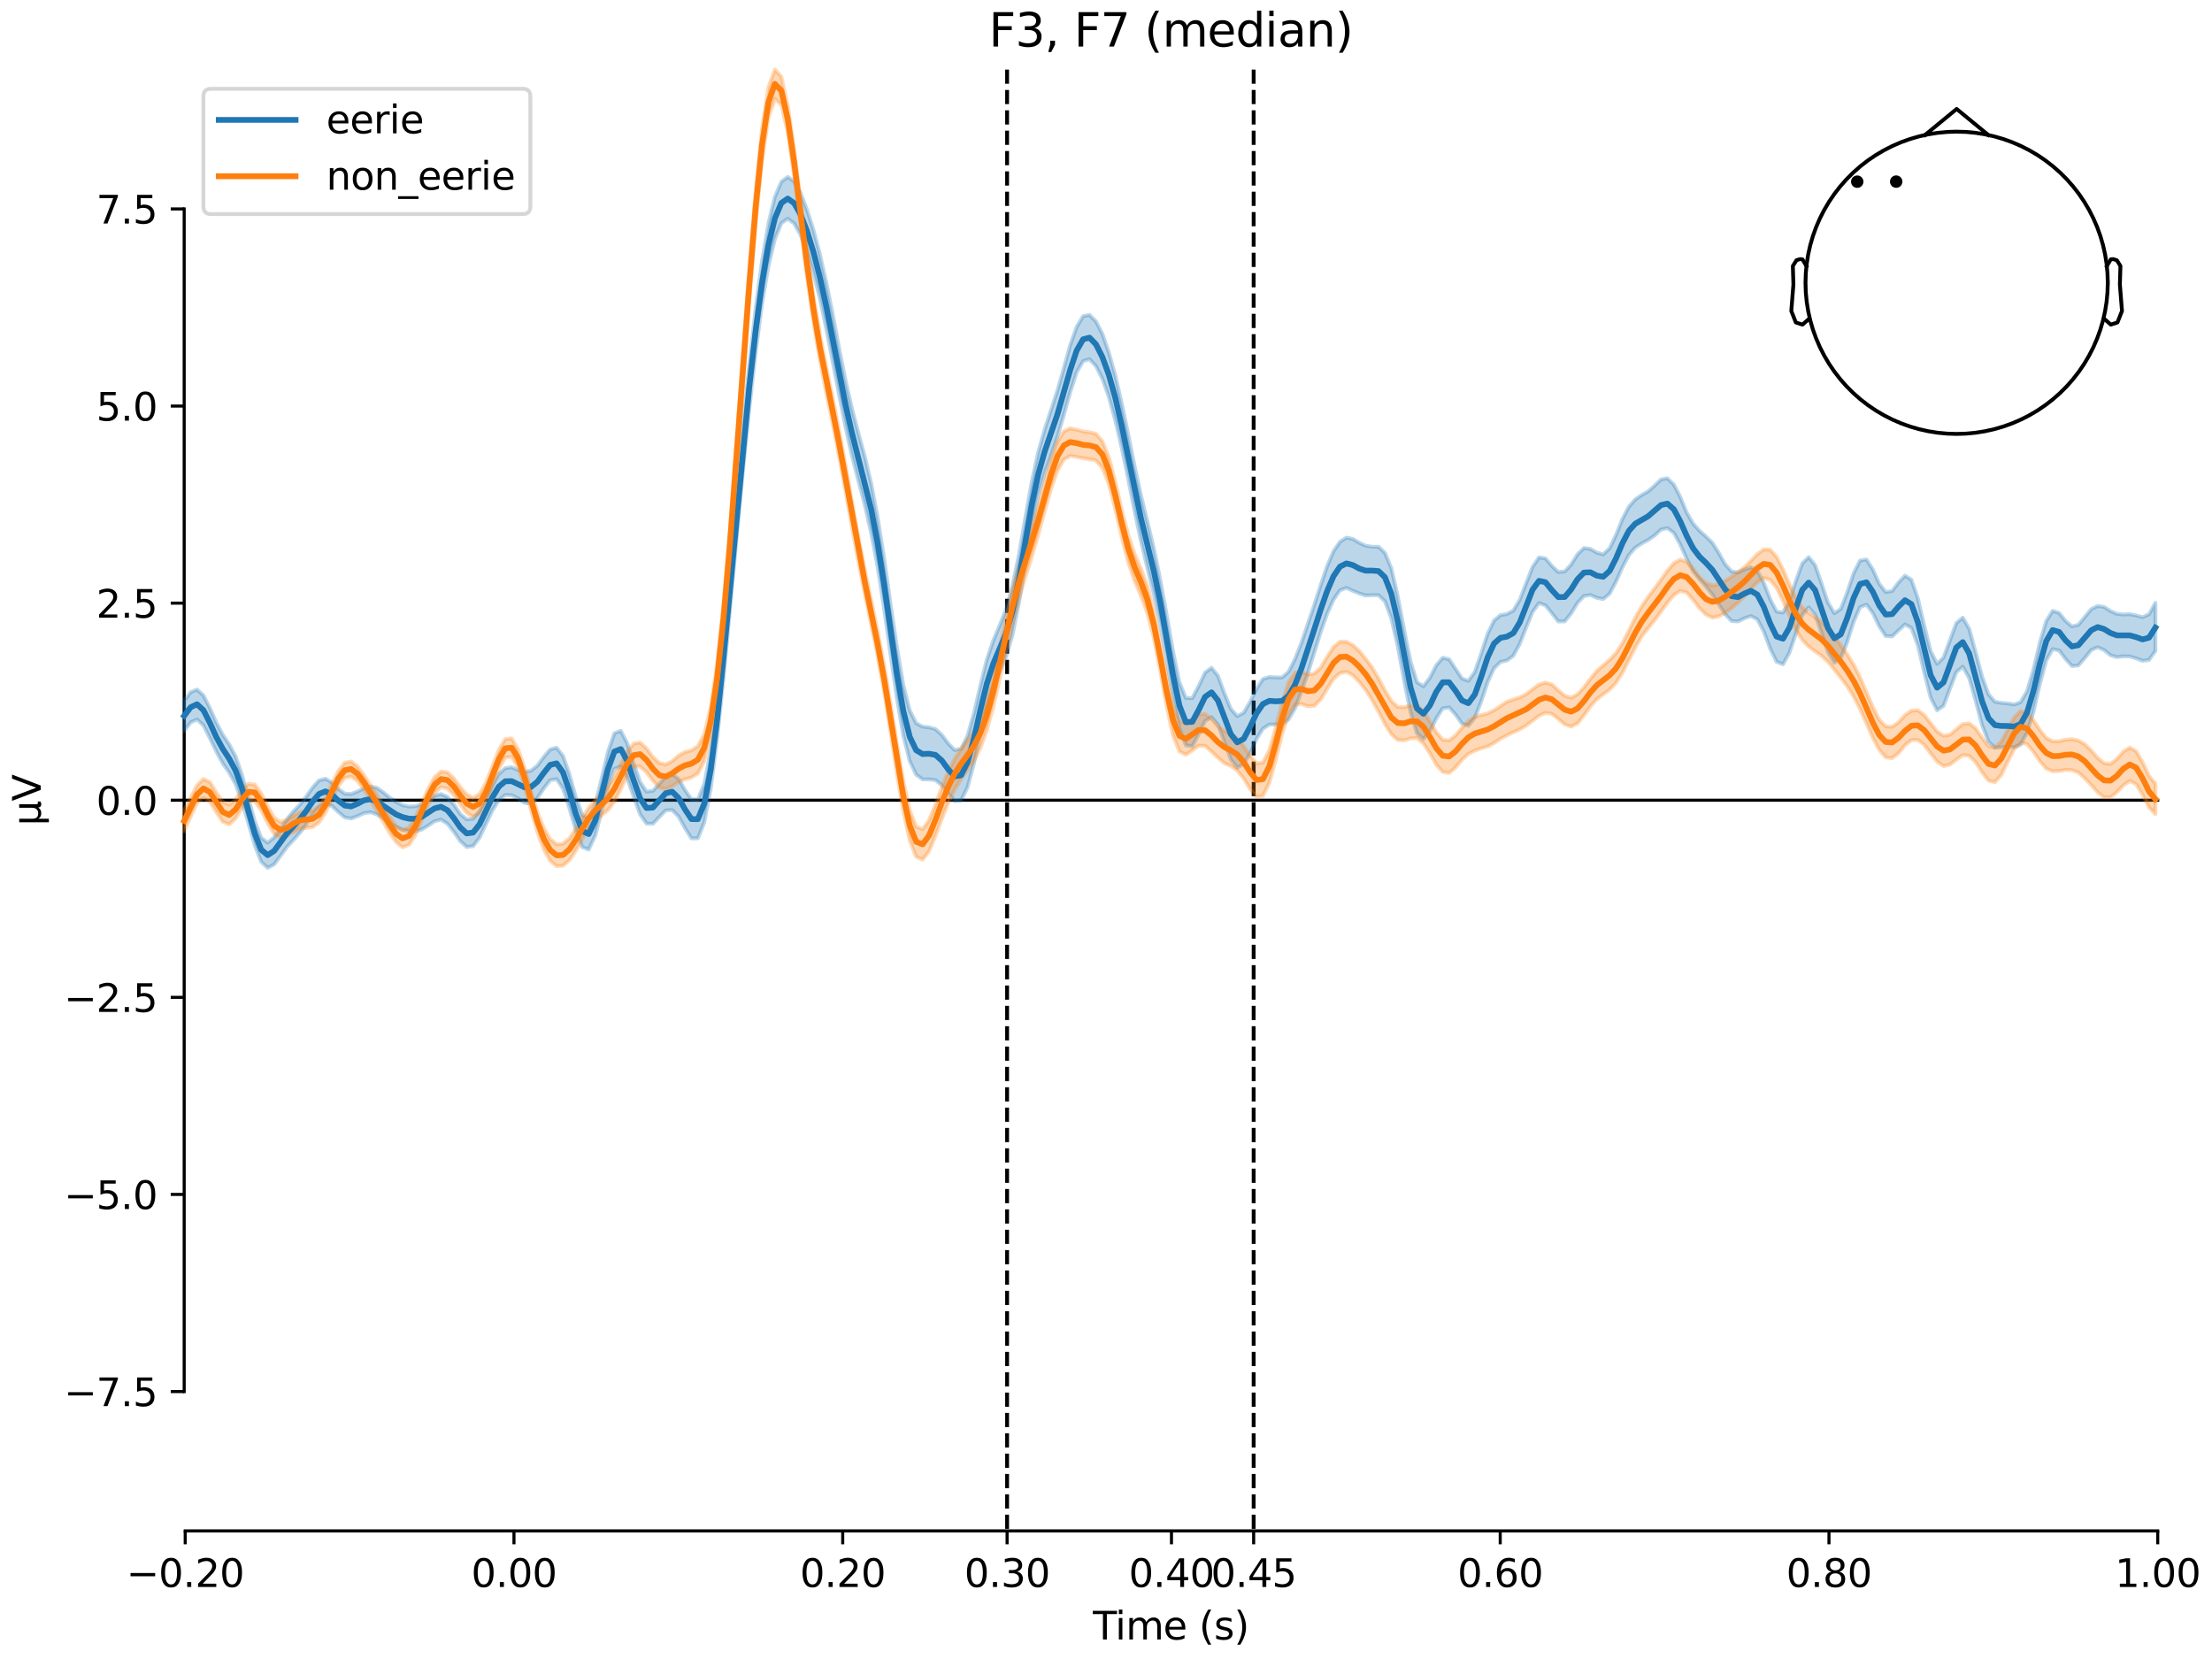 <?xml version="1.0" encoding="utf-8" standalone="no"?>
<!DOCTYPE svg PUBLIC "-//W3C//DTD SVG 1.1//EN"
  "http://www.w3.org/Graphics/SVG/1.1/DTD/svg11.dtd">
<svg xmlns:xlink="http://www.w3.org/1999/xlink" width="576pt" height="432pt" viewBox="0 0 576 432" xmlns="http://www.w3.org/2000/svg" version="1.1">
 <defs>
  <style type="text/css">*{stroke-linejoin: round; stroke-linecap: butt}</style>
 </defs>
 <g id="figure_1">
  <g id="patch_1">
   <path d="M 0 432 
L 576 432 
L 576 0 
L 0 0 
z
" style="fill: #ffffff"/>
  </g>
  <g id="axes_1">
   <g id="patch_2">
    <path d="M 47.961 398.644 
L 561.867 398.644 
L 561.867 18.118 
L 47.961 18.118 
L 47.961 398.644 
z
" style="fill: none; opacity: 0"/>
   </g>
   <g id="patch_3">
    <path d="M 47.961 362.355 
L 47.961 54.407 
" style="fill: none; stroke: #000000; stroke-width: 0.8; stroke-linejoin: miter; stroke-linecap: square"/>
   </g>
   <g id="LineCollection_1">
    <path d="M 262.245 18.118 
L 262.245 398.644 
" clip-path="url(#p7b48268c9d)" style="fill: none; stroke-dasharray: 3.7,1.6; stroke-dashoffset: 0; stroke: #000000"/>
    <path d="M 326.449 18.118 
L 326.449 398.644 
" clip-path="url(#p7b48268c9d)" style="fill: none; stroke-dasharray: 3.7,1.6; stroke-dashoffset: 0; stroke: #000000"/>
   </g>
   <g id="matplotlib.axis_1">
    <g id="xtick_1">
     <g id="line2d_1">
      <defs>
       <path id="m433a1b226c" d="M 0 0 
L 0 3.5 
" style="stroke: #000000; stroke-width: 0.8"/>
      </defs>
      <g>
       <use xlink:href="#m433a1b226c" x="48.229" y="398.644" style="stroke: #000000; stroke-width: 0.8"/>
      </g>
     </g>
     <g id="text_1">
      <!-- −0.20 -->
      <g transform="translate(32.906 413.242) scale(0.1 -0.1)">
       <defs>
        <path id="DejaVuSans-2212" d="M 678 2272 
L 4684 2272 
L 4684 1741 
L 678 1741 
L 678 2272 
z
" transform="scale(0.016)"/>
        <path id="DejaVuSans-30" d="M 2034 4250 
Q 1547 4250 1301 3770 
Q 1056 3291 1056 2328 
Q 1056 1369 1301 889 
Q 1547 409 2034 409 
Q 2525 409 2770 889 
Q 3016 1369 3016 2328 
Q 3016 3291 2770 3770 
Q 2525 4250 2034 4250 
z
M 2034 4750 
Q 2819 4750 3233 4129 
Q 3647 3509 3647 2328 
Q 3647 1150 3233 529 
Q 2819 -91 2034 -91 
Q 1250 -91 836 529 
Q 422 1150 422 2328 
Q 422 3509 836 4129 
Q 1250 4750 2034 4750 
z
" transform="scale(0.016)"/>
        <path id="DejaVuSans-2e" d="M 684 794 
L 1344 794 
L 1344 0 
L 684 0 
L 684 794 
z
" transform="scale(0.016)"/>
        <path id="DejaVuSans-32" d="M 1228 531 
L 3431 531 
L 3431 0 
L 469 0 
L 469 531 
Q 828 903 1448 1529 
Q 2069 2156 2228 2338 
Q 2531 2678 2651 2914 
Q 2772 3150 2772 3378 
Q 2772 3750 2511 3984 
Q 2250 4219 1831 4219 
Q 1534 4219 1204 4116 
Q 875 4013 500 3803 
L 500 4441 
Q 881 4594 1212 4672 
Q 1544 4750 1819 4750 
Q 2544 4750 2975 4387 
Q 3406 4025 3406 3419 
Q 3406 3131 3298 2873 
Q 3191 2616 2906 2266 
Q 2828 2175 2409 1742 
Q 1991 1309 1228 531 
z
" transform="scale(0.016)"/>
       </defs>
       <use xlink:href="#DejaVuSans-2212"/>
       <use xlink:href="#DejaVuSans-30" transform="translate(83.789 0)"/>
       <use xlink:href="#DejaVuSans-2e" transform="translate(147.412 0)"/>
       <use xlink:href="#DejaVuSans-32" transform="translate(179.199 0)"/>
       <use xlink:href="#DejaVuSans-30" transform="translate(242.822 0)"/>
      </g>
     </g>
    </g>
    <g id="xtick_2">
     <g id="line2d_2">
      <g>
       <use xlink:href="#m433a1b226c" x="133.835" y="398.644" style="stroke: #000000; stroke-width: 0.8"/>
      </g>
     </g>
     <g id="text_2">
      <!-- 0.00 -->
      <g transform="translate(122.702 413.242) scale(0.1 -0.1)">
       <use xlink:href="#DejaVuSans-30"/>
       <use xlink:href="#DejaVuSans-2e" transform="translate(63.623 0)"/>
       <use xlink:href="#DejaVuSans-30" transform="translate(95.41 0)"/>
       <use xlink:href="#DejaVuSans-30" transform="translate(159.033 0)"/>
      </g>
     </g>
    </g>
    <g id="xtick_3">
     <g id="line2d_3">
      <g>
       <use xlink:href="#m433a1b226c" x="219.441" y="398.644" style="stroke: #000000; stroke-width: 0.8"/>
      </g>
     </g>
     <g id="text_3">
      <!-- 0.20 -->
      <g transform="translate(208.309 413.242) scale(0.1 -0.1)">
       <use xlink:href="#DejaVuSans-30"/>
       <use xlink:href="#DejaVuSans-2e" transform="translate(63.623 0)"/>
       <use xlink:href="#DejaVuSans-32" transform="translate(95.41 0)"/>
       <use xlink:href="#DejaVuSans-30" transform="translate(159.033 0)"/>
      </g>
     </g>
    </g>
    <g id="xtick_4">
     <g id="line2d_4">
      <g>
       <use xlink:href="#m433a1b226c" x="262.245" y="398.644" style="stroke: #000000; stroke-width: 0.8"/>
      </g>
     </g>
     <g id="text_4">
      <!-- 0.30 -->
      <g transform="translate(251.112 413.242) scale(0.1 -0.1)">
       <defs>
        <path id="DejaVuSans-33" d="M 2597 2516 
Q 3050 2419 3304 2112 
Q 3559 1806 3559 1356 
Q 3559 666 3084 287 
Q 2609 -91 1734 -91 
Q 1441 -91 1130 -33 
Q 819 25 488 141 
L 488 750 
Q 750 597 1062 519 
Q 1375 441 1716 441 
Q 2309 441 2620 675 
Q 2931 909 2931 1356 
Q 2931 1769 2642 2001 
Q 2353 2234 1838 2234 
L 1294 2234 
L 1294 2753 
L 1863 2753 
Q 2328 2753 2575 2939 
Q 2822 3125 2822 3475 
Q 2822 3834 2567 4026 
Q 2313 4219 1838 4219 
Q 1578 4219 1281 4162 
Q 984 4106 628 3988 
L 628 4550 
Q 988 4650 1302 4700 
Q 1616 4750 1894 4750 
Q 2613 4750 3031 4423 
Q 3450 4097 3450 3541 
Q 3450 3153 3228 2886 
Q 3006 2619 2597 2516 
z
" transform="scale(0.016)"/>
       </defs>
       <use xlink:href="#DejaVuSans-30"/>
       <use xlink:href="#DejaVuSans-2e" transform="translate(63.623 0)"/>
       <use xlink:href="#DejaVuSans-33" transform="translate(95.41 0)"/>
       <use xlink:href="#DejaVuSans-30" transform="translate(159.033 0)"/>
      </g>
     </g>
    </g>
    <g id="xtick_5">
     <g id="line2d_5">
      <g>
       <use xlink:href="#m433a1b226c" x="305.048" y="398.644" style="stroke: #000000; stroke-width: 0.8"/>
      </g>
     </g>
     <g id="text_5">
      <!-- 0.40 -->
      <g transform="translate(293.915 413.242) scale(0.1 -0.1)">
       <defs>
        <path id="DejaVuSans-34" d="M 2419 4116 
L 825 1625 
L 2419 1625 
L 2419 4116 
z
M 2253 4666 
L 3047 4666 
L 3047 1625 
L 3713 1625 
L 3713 1100 
L 3047 1100 
L 3047 0 
L 2419 0 
L 2419 1100 
L 313 1100 
L 313 1709 
L 2253 4666 
z
" transform="scale(0.016)"/>
       </defs>
       <use xlink:href="#DejaVuSans-30"/>
       <use xlink:href="#DejaVuSans-2e" transform="translate(63.623 0)"/>
       <use xlink:href="#DejaVuSans-34" transform="translate(95.41 0)"/>
       <use xlink:href="#DejaVuSans-30" transform="translate(159.033 0)"/>
      </g>
     </g>
    </g>
    <g id="xtick_6">
     <g id="line2d_6">
      <g>
       <use xlink:href="#m433a1b226c" x="326.449" y="398.644" style="stroke: #000000; stroke-width: 0.8"/>
      </g>
     </g>
     <g id="text_6">
      <!-- 0.45 -->
      <g transform="translate(315.317 413.242) scale(0.1 -0.1)">
       <defs>
        <path id="DejaVuSans-35" d="M 691 4666 
L 3169 4666 
L 3169 4134 
L 1269 4134 
L 1269 2991 
Q 1406 3038 1543 3061 
Q 1681 3084 1819 3084 
Q 2600 3084 3056 2656 
Q 3513 2228 3513 1497 
Q 3513 744 3044 326 
Q 2575 -91 1722 -91 
Q 1428 -91 1123 -41 
Q 819 9 494 109 
L 494 744 
Q 775 591 1075 516 
Q 1375 441 1709 441 
Q 2250 441 2565 725 
Q 2881 1009 2881 1497 
Q 2881 1984 2565 2268 
Q 2250 2553 1709 2553 
Q 1456 2553 1204 2497 
Q 953 2441 691 2322 
L 691 4666 
z
" transform="scale(0.016)"/>
       </defs>
       <use xlink:href="#DejaVuSans-30"/>
       <use xlink:href="#DejaVuSans-2e" transform="translate(63.623 0)"/>
       <use xlink:href="#DejaVuSans-34" transform="translate(95.41 0)"/>
       <use xlink:href="#DejaVuSans-35" transform="translate(159.033 0)"/>
      </g>
     </g>
    </g>
    <g id="xtick_7">
     <g id="line2d_7">
      <g>
       <use xlink:href="#m433a1b226c" x="390.654" y="398.644" style="stroke: #000000; stroke-width: 0.8"/>
      </g>
     </g>
     <g id="text_7">
      <!-- 0.60 -->
      <g transform="translate(379.521 413.242) scale(0.1 -0.1)">
       <defs>
        <path id="DejaVuSans-36" d="M 2113 2584 
Q 1688 2584 1439 2293 
Q 1191 2003 1191 1497 
Q 1191 994 1439 701 
Q 1688 409 2113 409 
Q 2538 409 2786 701 
Q 3034 994 3034 1497 
Q 3034 2003 2786 2293 
Q 2538 2584 2113 2584 
z
M 3366 4563 
L 3366 3988 
Q 3128 4100 2886 4159 
Q 2644 4219 2406 4219 
Q 1781 4219 1451 3797 
Q 1122 3375 1075 2522 
Q 1259 2794 1537 2939 
Q 1816 3084 2150 3084 
Q 2853 3084 3261 2657 
Q 3669 2231 3669 1497 
Q 3669 778 3244 343 
Q 2819 -91 2113 -91 
Q 1303 -91 875 529 
Q 447 1150 447 2328 
Q 447 3434 972 4092 
Q 1497 4750 2381 4750 
Q 2619 4750 2861 4703 
Q 3103 4656 3366 4563 
z
" transform="scale(0.016)"/>
       </defs>
       <use xlink:href="#DejaVuSans-30"/>
       <use xlink:href="#DejaVuSans-2e" transform="translate(63.623 0)"/>
       <use xlink:href="#DejaVuSans-36" transform="translate(95.41 0)"/>
       <use xlink:href="#DejaVuSans-30" transform="translate(159.033 0)"/>
      </g>
     </g>
    </g>
    <g id="xtick_8">
     <g id="line2d_8">
      <g>
       <use xlink:href="#m433a1b226c" x="476.261" y="398.644" style="stroke: #000000; stroke-width: 0.8"/>
      </g>
     </g>
     <g id="text_8">
      <!-- 0.80 -->
      <g transform="translate(465.128 413.242) scale(0.1 -0.1)">
       <defs>
        <path id="DejaVuSans-38" d="M 2034 2216 
Q 1584 2216 1326 1975 
Q 1069 1734 1069 1313 
Q 1069 891 1326 650 
Q 1584 409 2034 409 
Q 2484 409 2743 651 
Q 3003 894 3003 1313 
Q 3003 1734 2745 1975 
Q 2488 2216 2034 2216 
z
M 1403 2484 
Q 997 2584 770 2862 
Q 544 3141 544 3541 
Q 544 4100 942 4425 
Q 1341 4750 2034 4750 
Q 2731 4750 3128 4425 
Q 3525 4100 3525 3541 
Q 3525 3141 3298 2862 
Q 3072 2584 2669 2484 
Q 3125 2378 3379 2068 
Q 3634 1759 3634 1313 
Q 3634 634 3220 271 
Q 2806 -91 2034 -91 
Q 1263 -91 848 271 
Q 434 634 434 1313 
Q 434 1759 690 2068 
Q 947 2378 1403 2484 
z
M 1172 3481 
Q 1172 3119 1398 2916 
Q 1625 2713 2034 2713 
Q 2441 2713 2670 2916 
Q 2900 3119 2900 3481 
Q 2900 3844 2670 4047 
Q 2441 4250 2034 4250 
Q 1625 4250 1398 4047 
Q 1172 3844 1172 3481 
z
" transform="scale(0.016)"/>
       </defs>
       <use xlink:href="#DejaVuSans-30"/>
       <use xlink:href="#DejaVuSans-2e" transform="translate(63.623 0)"/>
       <use xlink:href="#DejaVuSans-38" transform="translate(95.41 0)"/>
       <use xlink:href="#DejaVuSans-30" transform="translate(159.033 0)"/>
      </g>
     </g>
    </g>
    <g id="xtick_9">
     <g id="line2d_9">
      <g>
       <use xlink:href="#m433a1b226c" x="561.867" y="398.644" style="stroke: #000000; stroke-width: 0.8"/>
      </g>
     </g>
     <g id="text_9">
      <!-- 1.00 -->
      <g transform="translate(550.734 413.242) scale(0.1 -0.1)">
       <defs>
        <path id="DejaVuSans-31" d="M 794 531 
L 1825 531 
L 1825 4091 
L 703 3866 
L 703 4441 
L 1819 4666 
L 2450 4666 
L 2450 531 
L 3481 531 
L 3481 0 
L 794 0 
L 794 531 
z
" transform="scale(0.016)"/>
       </defs>
       <use xlink:href="#DejaVuSans-31"/>
       <use xlink:href="#DejaVuSans-2e" transform="translate(63.623 0)"/>
       <use xlink:href="#DejaVuSans-30" transform="translate(95.41 0)"/>
       <use xlink:href="#DejaVuSans-30" transform="translate(159.033 0)"/>
      </g>
     </g>
    </g>
    <g id="text_10">
     <!-- Time (s) -->
     <g transform="translate(284.585 426.92) scale(0.1 -0.1)">
      <defs>
       <path id="DejaVuSans-54" d="M -19 4666 
L 3928 4666 
L 3928 4134 
L 2272 4134 
L 2272 0 
L 1638 0 
L 1638 4134 
L -19 4134 
L -19 4666 
z
" transform="scale(0.016)"/>
       <path id="DejaVuSans-69" d="M 603 3500 
L 1178 3500 
L 1178 0 
L 603 0 
L 603 3500 
z
M 603 4863 
L 1178 4863 
L 1178 4134 
L 603 4134 
L 603 4863 
z
" transform="scale(0.016)"/>
       <path id="DejaVuSans-6d" d="M 3328 2828 
Q 3544 3216 3844 3400 
Q 4144 3584 4550 3584 
Q 5097 3584 5394 3201 
Q 5691 2819 5691 2113 
L 5691 0 
L 5113 0 
L 5113 2094 
Q 5113 2597 4934 2840 
Q 4756 3084 4391 3084 
Q 3944 3084 3684 2787 
Q 3425 2491 3425 1978 
L 3425 0 
L 2847 0 
L 2847 2094 
Q 2847 2600 2669 2842 
Q 2491 3084 2119 3084 
Q 1678 3084 1418 2786 
Q 1159 2488 1159 1978 
L 1159 0 
L 581 0 
L 581 3500 
L 1159 3500 
L 1159 2956 
Q 1356 3278 1631 3431 
Q 1906 3584 2284 3584 
Q 2666 3584 2933 3390 
Q 3200 3197 3328 2828 
z
" transform="scale(0.016)"/>
       <path id="DejaVuSans-65" d="M 3597 1894 
L 3597 1613 
L 953 1613 
Q 991 1019 1311 708 
Q 1631 397 2203 397 
Q 2534 397 2845 478 
Q 3156 559 3463 722 
L 3463 178 
Q 3153 47 2828 -22 
Q 2503 -91 2169 -91 
Q 1331 -91 842 396 
Q 353 884 353 1716 
Q 353 2575 817 3079 
Q 1281 3584 2069 3584 
Q 2775 3584 3186 3129 
Q 3597 2675 3597 1894 
z
M 3022 2063 
Q 3016 2534 2758 2815 
Q 2500 3097 2075 3097 
Q 1594 3097 1305 2825 
Q 1016 2553 972 2059 
L 3022 2063 
z
" transform="scale(0.016)"/>
       <path id="DejaVuSans-20" transform="scale(0.016)"/>
       <path id="DejaVuSans-28" d="M 1984 4856 
Q 1566 4138 1362 3434 
Q 1159 2731 1159 2009 
Q 1159 1288 1364 580 
Q 1569 -128 1984 -844 
L 1484 -844 
Q 1016 -109 783 600 
Q 550 1309 550 2009 
Q 550 2706 781 3412 
Q 1013 4119 1484 4856 
L 1984 4856 
z
" transform="scale(0.016)"/>
       <path id="DejaVuSans-73" d="M 2834 3397 
L 2834 2853 
Q 2591 2978 2328 3040 
Q 2066 3103 1784 3103 
Q 1356 3103 1142 2972 
Q 928 2841 928 2578 
Q 928 2378 1081 2264 
Q 1234 2150 1697 2047 
L 1894 2003 
Q 2506 1872 2764 1633 
Q 3022 1394 3022 966 
Q 3022 478 2636 193 
Q 2250 -91 1575 -91 
Q 1294 -91 989 -36 
Q 684 19 347 128 
L 347 722 
Q 666 556 975 473 
Q 1284 391 1588 391 
Q 1994 391 2212 530 
Q 2431 669 2431 922 
Q 2431 1156 2273 1281 
Q 2116 1406 1581 1522 
L 1381 1569 
Q 847 1681 609 1914 
Q 372 2147 372 2553 
Q 372 3047 722 3315 
Q 1072 3584 1716 3584 
Q 2034 3584 2315 3537 
Q 2597 3491 2834 3397 
z
" transform="scale(0.016)"/>
       <path id="DejaVuSans-29" d="M 513 4856 
L 1013 4856 
Q 1481 4119 1714 3412 
Q 1947 2706 1947 2009 
Q 1947 1309 1714 600 
Q 1481 -109 1013 -844 
L 513 -844 
Q 928 -128 1133 580 
Q 1338 1288 1338 2009 
Q 1338 2731 1133 3434 
Q 928 4138 513 4856 
z
" transform="scale(0.016)"/>
      </defs>
      <use xlink:href="#DejaVuSans-54"/>
      <use xlink:href="#DejaVuSans-69" transform="translate(57.959 0)"/>
      <use xlink:href="#DejaVuSans-6d" transform="translate(85.742 0)"/>
      <use xlink:href="#DejaVuSans-65" transform="translate(183.154 0)"/>
      <use xlink:href="#DejaVuSans-20" transform="translate(244.678 0)"/>
      <use xlink:href="#DejaVuSans-28" transform="translate(276.465 0)"/>
      <use xlink:href="#DejaVuSans-73" transform="translate(315.479 0)"/>
      <use xlink:href="#DejaVuSans-29" transform="translate(367.578 0)"/>
     </g>
    </g>
   </g>
   <g id="matplotlib.axis_2">
    <g id="ytick_1">
     <g id="line2d_10">
      <defs>
       <path id="m62a3d5c15c" d="M 0 0 
L -3.5 0 
" style="stroke: #000000; stroke-width: 0.8"/>
      </defs>
      <g>
       <use xlink:href="#m62a3d5c15c" x="47.961" y="362.355" style="stroke: #000000; stroke-width: 0.8"/>
      </g>
     </g>
     <g id="text_11">
      <!-- −7.5 -->
      <g transform="translate(16.678 366.155) scale(0.1 -0.1)">
       <defs>
        <path id="DejaVuSans-37" d="M 525 4666 
L 3525 4666 
L 3525 4397 
L 1831 0 
L 1172 0 
L 2766 4134 
L 525 4134 
L 525 4666 
z
" transform="scale(0.016)"/>
       </defs>
       <use xlink:href="#DejaVuSans-2212"/>
       <use xlink:href="#DejaVuSans-37" transform="translate(83.789 0)"/>
       <use xlink:href="#DejaVuSans-2e" transform="translate(147.412 0)"/>
       <use xlink:href="#DejaVuSans-35" transform="translate(179.199 0)"/>
      </g>
     </g>
    </g>
    <g id="ytick_2">
     <g id="line2d_11">
      <g>
       <use xlink:href="#m62a3d5c15c" x="47.961" y="311.031" style="stroke: #000000; stroke-width: 0.8"/>
      </g>
     </g>
     <g id="text_12">
      <!-- −5.0 -->
      <g transform="translate(16.678 314.83) scale(0.1 -0.1)">
       <use xlink:href="#DejaVuSans-2212"/>
       <use xlink:href="#DejaVuSans-35" transform="translate(83.789 0)"/>
       <use xlink:href="#DejaVuSans-2e" transform="translate(147.412 0)"/>
       <use xlink:href="#DejaVuSans-30" transform="translate(179.199 0)"/>
      </g>
     </g>
    </g>
    <g id="ytick_3">
     <g id="line2d_12">
      <g>
       <use xlink:href="#m62a3d5c15c" x="47.961" y="259.706" style="stroke: #000000; stroke-width: 0.8"/>
      </g>
     </g>
     <g id="text_13">
      <!-- −2.5 -->
      <g transform="translate(16.678 263.505) scale(0.1 -0.1)">
       <use xlink:href="#DejaVuSans-2212"/>
       <use xlink:href="#DejaVuSans-32" transform="translate(83.789 0)"/>
       <use xlink:href="#DejaVuSans-2e" transform="translate(147.412 0)"/>
       <use xlink:href="#DejaVuSans-35" transform="translate(179.199 0)"/>
      </g>
     </g>
    </g>
    <g id="ytick_4">
     <g id="line2d_13">
      <g>
       <use xlink:href="#m62a3d5c15c" x="47.961" y="208.381" style="stroke: #000000; stroke-width: 0.8"/>
      </g>
     </g>
     <g id="text_14">
      <!-- 0.0 -->
      <g transform="translate(25.058 212.18) scale(0.1 -0.1)">
       <use xlink:href="#DejaVuSans-30"/>
       <use xlink:href="#DejaVuSans-2e" transform="translate(63.623 0)"/>
       <use xlink:href="#DejaVuSans-30" transform="translate(95.41 0)"/>
      </g>
     </g>
    </g>
    <g id="ytick_5">
     <g id="line2d_14">
      <g>
       <use xlink:href="#m62a3d5c15c" x="47.961" y="157.056" style="stroke: #000000; stroke-width: 0.8"/>
      </g>
     </g>
     <g id="text_15">
      <!-- 2.5 -->
      <g transform="translate(25.058 160.855) scale(0.1 -0.1)">
       <use xlink:href="#DejaVuSans-32"/>
       <use xlink:href="#DejaVuSans-2e" transform="translate(63.623 0)"/>
       <use xlink:href="#DejaVuSans-35" transform="translate(95.41 0)"/>
      </g>
     </g>
    </g>
    <g id="ytick_6">
     <g id="line2d_15">
      <g>
       <use xlink:href="#m62a3d5c15c" x="47.961" y="105.731" style="stroke: #000000; stroke-width: 0.8"/>
      </g>
     </g>
     <g id="text_16">
      <!-- 5.0 -->
      <g transform="translate(25.058 109.531) scale(0.1 -0.1)">
       <use xlink:href="#DejaVuSans-35"/>
       <use xlink:href="#DejaVuSans-2e" transform="translate(63.623 0)"/>
       <use xlink:href="#DejaVuSans-30" transform="translate(95.41 0)"/>
      </g>
     </g>
    </g>
    <g id="ytick_7">
     <g id="line2d_16">
      <g>
       <use xlink:href="#m62a3d5c15c" x="47.961" y="54.407" style="stroke: #000000; stroke-width: 0.8"/>
      </g>
     </g>
     <g id="text_17">
      <!-- 7.5 -->
      <g transform="translate(25.058 58.206) scale(0.1 -0.1)">
       <use xlink:href="#DejaVuSans-37"/>
       <use xlink:href="#DejaVuSans-2e" transform="translate(63.623 0)"/>
       <use xlink:href="#DejaVuSans-35" transform="translate(95.41 0)"/>
      </g>
     </g>
    </g>
    <g id="text_18">
     <!-- µV -->
     <g transform="translate(10.599 214.982) rotate(-90) scale(0.1 -0.1)">
      <defs>
       <path id="DejaVuSans-b5" d="M 544 -1331 
L 544 3500 
L 1119 3500 
L 1119 1325 
Q 1119 872 1334 640 
Q 1550 409 1972 409 
Q 2434 409 2667 671 
Q 2900 934 2900 1459 
L 2900 3500 
L 3475 3500 
L 3475 806 
Q 3475 619 3529 530 
Q 3584 441 3700 441 
Q 3728 441 3778 458 
Q 3828 475 3916 513 
L 3916 50 
Q 3788 -22 3673 -56 
Q 3559 -91 3450 -91 
Q 3234 -91 3106 31 
Q 2978 153 2931 403 
Q 2775 156 2548 32 
Q 2322 -91 2016 -91 
Q 1697 -91 1473 31 
Q 1250 153 1119 397 
L 1119 -1331 
L 544 -1331 
z
" transform="scale(0.016)"/>
       <path id="DejaVuSans-56" d="M 1831 0 
L 50 4666 
L 709 4666 
L 2188 738 
L 3669 4666 
L 4325 4666 
L 2547 0 
L 1831 0 
z
" transform="scale(0.016)"/>
      </defs>
      <use xlink:href="#DejaVuSans-b5"/>
      <use xlink:href="#DejaVuSans-56" transform="translate(63.623 0)"/>
     </g>
    </g>
   </g>
   <g id="patch_4">
    <path d="M 48.229 398.644 
L 561.867 398.644 
" style="fill: none; stroke: #000000; stroke-width: 0.8; stroke-linejoin: miter; stroke-linecap: square"/>
   </g>
   <g id="patch_5">
    <path d="M 47.961 208.381 
L 561.867 208.381 
" style="fill: none; stroke: #000000; stroke-width: 0.8; stroke-linejoin: miter; stroke-linecap: square"/>
   </g>
   <g id="text_19">
    <!-- F3, F7 (median) -->
    <g transform="translate(257.483 12.118) scale(0.12 -0.12)">
     <defs>
      <path id="DejaVuSans-46" d="M 628 4666 
L 3309 4666 
L 3309 4134 
L 1259 4134 
L 1259 2759 
L 3109 2759 
L 3109 2228 
L 1259 2228 
L 1259 0 
L 628 0 
L 628 4666 
z
" transform="scale(0.016)"/>
      <path id="DejaVuSans-2c" d="M 750 794 
L 1409 794 
L 1409 256 
L 897 -744 
L 494 -744 
L 750 256 
L 750 794 
z
" transform="scale(0.016)"/>
      <path id="DejaVuSans-64" d="M 2906 2969 
L 2906 4863 
L 3481 4863 
L 3481 0 
L 2906 0 
L 2906 525 
Q 2725 213 2448 61 
Q 2172 -91 1784 -91 
Q 1150 -91 751 415 
Q 353 922 353 1747 
Q 353 2572 751 3078 
Q 1150 3584 1784 3584 
Q 2172 3584 2448 3432 
Q 2725 3281 2906 2969 
z
M 947 1747 
Q 947 1113 1208 752 
Q 1469 391 1925 391 
Q 2381 391 2643 752 
Q 2906 1113 2906 1747 
Q 2906 2381 2643 2742 
Q 2381 3103 1925 3103 
Q 1469 3103 1208 2742 
Q 947 2381 947 1747 
z
" transform="scale(0.016)"/>
      <path id="DejaVuSans-61" d="M 2194 1759 
Q 1497 1759 1228 1600 
Q 959 1441 959 1056 
Q 959 750 1161 570 
Q 1363 391 1709 391 
Q 2188 391 2477 730 
Q 2766 1069 2766 1631 
L 2766 1759 
L 2194 1759 
z
M 3341 1997 
L 3341 0 
L 2766 0 
L 2766 531 
Q 2569 213 2275 61 
Q 1981 -91 1556 -91 
Q 1019 -91 701 211 
Q 384 513 384 1019 
Q 384 1609 779 1909 
Q 1175 2209 1959 2209 
L 2766 2209 
L 2766 2266 
Q 2766 2663 2505 2880 
Q 2244 3097 1772 3097 
Q 1472 3097 1187 3025 
Q 903 2953 641 2809 
L 641 3341 
Q 956 3463 1253 3523 
Q 1550 3584 1831 3584 
Q 2591 3584 2966 3190 
Q 3341 2797 3341 1997 
z
" transform="scale(0.016)"/>
      <path id="DejaVuSans-6e" d="M 3513 2113 
L 3513 0 
L 2938 0 
L 2938 2094 
Q 2938 2591 2744 2837 
Q 2550 3084 2163 3084 
Q 1697 3084 1428 2787 
Q 1159 2491 1159 1978 
L 1159 0 
L 581 0 
L 581 3500 
L 1159 3500 
L 1159 2956 
Q 1366 3272 1645 3428 
Q 1925 3584 2291 3584 
Q 2894 3584 3203 3211 
Q 3513 2838 3513 2113 
z
" transform="scale(0.016)"/>
     </defs>
     <use xlink:href="#DejaVuSans-46"/>
     <use xlink:href="#DejaVuSans-33" transform="translate(57.52 0)"/>
     <use xlink:href="#DejaVuSans-2c" transform="translate(121.143 0)"/>
     <use xlink:href="#DejaVuSans-20" transform="translate(152.93 0)"/>
     <use xlink:href="#DejaVuSans-46" transform="translate(184.717 0)"/>
     <use xlink:href="#DejaVuSans-37" transform="translate(242.236 0)"/>
     <use xlink:href="#DejaVuSans-20" transform="translate(305.859 0)"/>
     <use xlink:href="#DejaVuSans-28" transform="translate(337.646 0)"/>
     <use xlink:href="#DejaVuSans-6d" transform="translate(376.66 0)"/>
     <use xlink:href="#DejaVuSans-65" transform="translate(474.072 0)"/>
     <use xlink:href="#DejaVuSans-64" transform="translate(535.596 0)"/>
     <use xlink:href="#DejaVuSans-69" transform="translate(599.072 0)"/>
     <use xlink:href="#DejaVuSans-61" transform="translate(626.855 0)"/>
     <use xlink:href="#DejaVuSans-6e" transform="translate(688.135 0)"/>
     <use xlink:href="#DejaVuSans-29" transform="translate(751.514 0)"/>
    </g>
   </g>
   <g id="legend_1">
    <g id="patch_6">
     <path d="M 54.961 55.753 
L 136.103 55.753 
Q 138.103 55.753 138.103 53.753 
L 138.103 25.118 
Q 138.103 23.118 136.103 23.118 
L 54.961 23.118 
Q 52.961 23.118 52.961 25.118 
L 52.961 53.753 
Q 52.961 55.753 54.961 55.753 
z
" style="fill: #ffffff; opacity: 0.8; stroke: #cccccc; stroke-linejoin: miter"/>
    </g>
    <g id="line2d_17">
     <path d="M 56.961 31.217 
L 66.961 31.217 
L 76.961 31.217 
" style="fill: none; stroke: #1f77b4; stroke-width: 1.5; stroke-linecap: square"/>
    </g>
    <g id="text_20">
     <!-- eerie -->
     <g transform="translate(84.961 34.717) scale(0.1 -0.1)">
      <defs>
       <path id="DejaVuSans-72" d="M 2631 2963 
Q 2534 3019 2420 3045 
Q 2306 3072 2169 3072 
Q 1681 3072 1420 2755 
Q 1159 2438 1159 1844 
L 1159 0 
L 581 0 
L 581 3500 
L 1159 3500 
L 1159 2956 
Q 1341 3275 1631 3429 
Q 1922 3584 2338 3584 
Q 2397 3584 2469 3576 
Q 2541 3569 2628 3553 
L 2631 2963 
z
" transform="scale(0.016)"/>
      </defs>
      <use xlink:href="#DejaVuSans-65"/>
      <use xlink:href="#DejaVuSans-65" transform="translate(61.523 0)"/>
      <use xlink:href="#DejaVuSans-72" transform="translate(123.047 0)"/>
      <use xlink:href="#DejaVuSans-69" transform="translate(164.16 0)"/>
      <use xlink:href="#DejaVuSans-65" transform="translate(191.943 0)"/>
     </g>
    </g>
    <g id="line2d_18">
     <path d="M 56.961 45.895 
L 66.961 45.895 
L 76.961 45.895 
" style="fill: none; stroke: #ff7f0e; stroke-width: 1.5; stroke-linecap: square"/>
    </g>
    <g id="text_21">
     <!-- non_eerie -->
     <g transform="translate(84.961 49.395) scale(0.1 -0.1)">
      <defs>
       <path id="DejaVuSans-6f" d="M 1959 3097 
Q 1497 3097 1228 2736 
Q 959 2375 959 1747 
Q 959 1119 1226 758 
Q 1494 397 1959 397 
Q 2419 397 2687 759 
Q 2956 1122 2956 1747 
Q 2956 2369 2687 2733 
Q 2419 3097 1959 3097 
z
M 1959 3584 
Q 2709 3584 3137 3096 
Q 3566 2609 3566 1747 
Q 3566 888 3137 398 
Q 2709 -91 1959 -91 
Q 1206 -91 779 398 
Q 353 888 353 1747 
Q 353 2609 779 3096 
Q 1206 3584 1959 3584 
z
" transform="scale(0.016)"/>
       <path id="DejaVuSans-5f" d="M 3263 -1063 
L 3263 -1509 
L -63 -1509 
L -63 -1063 
L 3263 -1063 
z
" transform="scale(0.016)"/>
      </defs>
      <use xlink:href="#DejaVuSans-6e"/>
      <use xlink:href="#DejaVuSans-6f" transform="translate(63.379 0)"/>
      <use xlink:href="#DejaVuSans-6e" transform="translate(124.561 0)"/>
      <use xlink:href="#DejaVuSans-5f" transform="translate(187.939 0)"/>
      <use xlink:href="#DejaVuSans-65" transform="translate(237.939 0)"/>
      <use xlink:href="#DejaVuSans-65" transform="translate(299.463 0)"/>
      <use xlink:href="#DejaVuSans-72" transform="translate(360.986 0)"/>
      <use xlink:href="#DejaVuSans-69" transform="translate(402.1 0)"/>
      <use xlink:href="#DejaVuSans-65" transform="translate(429.883 0)"/>
     </g>
    </g>
   </g>
   <g id="FillBetweenPolyCollection_1">
    <defs>
     <path id="m799e72f8de" d="M 47.961 -249.574 
L 47.961 -241.655 
L 49.633 -243.885 
L 51.305 -244.66 
L 52.977 -243.127 
L 54.649 -239.783 
L 56.321 -236.294 
L 57.993 -233.24 
L 59.665 -230.841 
L 61.337 -227.817 
L 63.009 -223.361 
L 64.681 -217.6 
L 66.353 -211.839 
L 68.025 -207.571 
L 69.697 -206.027 
L 71.369 -206.897 
L 73.041 -209.13 
L 74.713 -211.439 
L 76.385 -213.258 
L 78.057 -215.116 
L 79.729 -217.308 
L 81.401 -219.805 
L 83.073 -221.883 
L 84.745 -222.695 
L 86.417 -222.132 
L 88.089 -220.55 
L 89.761 -219.161 
L 91.433 -218.864 
L 93.105 -219.473 
L 94.777 -220.255 
L 96.449 -220.492 
L 98.121 -219.943 
L 99.793 -218.906 
L 101.465 -217.601 
L 103.137 -216.681 
L 104.809 -215.935 
L 106.481 -215.55 
L 108.153 -215.526 
L 109.825 -215.986 
L 111.497 -217.015 
L 113.169 -218.152 
L 114.841 -218.562 
L 116.513 -217.503 
L 118.185 -215.395 
L 119.857 -212.966 
L 121.529 -211.446 
L 123.201 -211.672 
L 124.873 -213.886 
L 126.545 -217.404 
L 128.217 -220.946 
L 129.889 -223.633 
L 131.561 -224.999 
L 133.233 -224.935 
L 134.905 -224.116 
L 136.577 -222.938 
L 138.249 -222.757 
L 139.921 -224.188 
L 141.593 -226.675 
L 143.265 -228.843 
L 144.937 -229.13 
L 146.609 -226.627 
L 148.281 -221.54 
L 149.953 -215.759 
L 151.625 -211.409 
L 153.297 -210.784 
L 154.969 -214.317 
L 156.641 -220.603 
L 158.313 -227.396 
L 159.985 -231.815 
L 161.657 -232.396 
L 163.329 -229.42 
L 165.001 -224.575 
L 166.673 -219.962 
L 168.345 -217.553 
L 170.017 -217.496 
L 171.689 -219.26 
L 173.361 -220.99 
L 175.033 -221.067 
L 176.705 -219.369 
L 178.377 -216.331 
L 180.049 -213.698 
L 181.721 -213.707 
L 183.393 -217.809 
L 185.065 -226.61 
L 186.737 -239.622 
L 188.409 -255.496 
L 190.081 -273.213 
L 191.753 -291.331 
L 193.425 -309 
L 195.097 -325.472 
L 196.769 -340.223 
L 198.441 -353.004 
L 200.113 -362.817 
L 201.785 -369.75 
L 203.457 -373.861 
L 205.129 -375.062 
L 206.801 -373.807 
L 208.473 -370.811 
L 210.145 -366.669 
L 211.817 -360.969 
L 213.489 -354.293 
L 215.161 -346.413 
L 216.833 -337.825 
L 218.505 -329.209 
L 220.177 -320.841 
L 221.849 -313.36 
L 223.521 -306.857 
L 225.193 -300.491 
L 226.865 -293.134 
L 228.537 -284.401 
L 230.209 -273.589 
L 231.881 -261.652 
L 233.553 -250.233 
L 235.225 -240.459 
L 236.897 -233.791 
L 238.569 -230.275 
L 240.241 -229.06 
L 241.913 -229.062 
L 243.585 -228.873 
L 245.257 -227.546 
L 246.929 -225.37 
L 248.601 -223.407 
L 250.273 -223.57 
L 251.945 -227.01 
L 253.617 -233.241 
L 255.289 -240.971 
L 256.961 -248.009 
L 258.633 -253.285 
L 260.305 -257.102 
L 261.977 -260.966 
L 263.649 -266.699 
L 265.321 -274.961 
L 266.993 -285.041 
L 268.665 -294.749 
L 270.337 -302.933 
L 272.009 -308.717 
L 273.681 -313.397 
L 275.353 -318.276 
L 277.025 -323.95 
L 278.697 -329.924 
L 280.369 -335.078 
L 282.041 -337.961 
L 283.713 -338.476 
L 285.385 -336.654 
L 287.057 -333.398 
L 288.729 -328.675 
L 290.401 -322.608 
L 292.073 -315.523 
L 293.745 -307.469 
L 295.417 -299.001 
L 297.089 -291.192 
L 298.761 -284.194 
L 300.433 -277.47 
L 302.105 -269.645 
L 303.777 -260.266 
L 305.449 -250.538 
L 307.121 -242.305 
L 308.793 -237.918 
L 310.465 -237.65 
L 312.137 -240.765 
L 313.809 -244.236 
L 315.481 -245.251 
L 317.153 -243.271 
L 318.825 -238.778 
L 320.497 -234.246 
L 322.169 -232.109 
L 323.841 -232.967 
L 325.513 -235.768 
L 327.185 -239.55 
L 328.857 -242.23 
L 330.529 -243.318 
L 332.201 -243.363 
L 333.873 -243.415 
L 335.545 -244.671 
L 337.217 -247.548 
L 338.889 -251.865 
L 340.561 -256.676 
L 342.233 -262.039 
L 343.905 -267.398 
L 345.577 -272.141 
L 347.249 -275.854 
L 348.921 -278.277 
L 350.593 -278.934 
L 352.265 -278.159 
L 353.937 -277.482 
L 355.609 -276.94 
L 357.281 -277.026 
L 358.953 -277.021 
L 360.625 -275.421 
L 362.297 -271.033 
L 363.969 -263.737 
L 365.641 -254.75 
L 367.313 -246.404 
L 368.985 -241.012 
L 370.657 -239.531 
L 372.329 -241.516 
L 374.001 -244.925 
L 375.673 -247.546 
L 377.345 -247.811 
L 379.017 -245.94 
L 380.689 -243.574 
L 382.361 -243.014 
L 384.033 -245.091 
L 385.705 -249.342 
L 387.377 -254.359 
L 389.049 -257.982 
L 390.721 -259.636 
L 392.393 -260.018 
L 394.065 -261.23 
L 395.737 -264.317 
L 397.409 -268.584 
L 399.081 -272.642 
L 400.753 -274.97 
L 402.425 -274.378 
L 404.097 -272.327 
L 405.769 -270.177 
L 407.441 -270.19 
L 409.113 -272.262 
L 410.785 -275.031 
L 412.457 -276.79 
L 414.129 -277.07 
L 415.801 -276.33 
L 417.473 -276.017 
L 419.145 -277.397 
L 420.817 -280.541 
L 422.489 -284.279 
L 424.161 -287.477 
L 425.833 -289.423 
L 427.505 -290.492 
L 429.177 -291.399 
L 430.849 -292.553 
L 432.521 -294.102 
L 434.193 -294.478 
L 435.865 -293.231 
L 437.537 -290.208 
L 439.209 -286.5 
L 440.881 -283.223 
L 442.553 -281.166 
L 444.225 -279.272 
L 445.897 -277.139 
L 447.569 -274.57 
L 449.241 -272.037 
L 450.913 -270.285 
L 452.585 -270.174 
L 454.257 -271.003 
L 455.929 -271.594 
L 457.601 -270.724 
L 459.273 -267.583 
L 460.945 -263.119 
L 462.617 -259.691 
L 464.289 -259.021 
L 465.961 -262.03 
L 467.633 -267 
L 469.305 -271.83 
L 470.977 -273.834 
L 472.649 -271.93 
L 474.321 -267.126 
L 475.993 -262.149 
L 477.665 -259.384 
L 479.337 -260.544 
L 481.009 -264.798 
L 482.681 -270.051 
L 484.353 -273.901 
L 486.025 -274.562 
L 487.697 -272.335 
L 489.369 -268.849 
L 491.041 -266.369 
L 492.713 -266.273 
L 494.385 -267.867 
L 496.057 -269.41 
L 497.729 -268.477 
L 499.401 -263.989 
L 501.073 -256.859 
L 502.745 -250.299 
L 504.417 -247.032 
L 506.089 -248.203 
L 507.761 -252.632 
L 509.433 -256.982 
L 511.105 -258.398 
L 512.777 -255.429 
L 514.449 -249.538 
L 516.121 -243.222 
L 517.793 -238.87 
L 519.465 -237.307 
L 521.137 -237.386 
L 522.809 -237.537 
L 524.481 -237.425 
L 526.153 -238.067 
L 527.825 -241.17 
L 529.497 -246.622 
L 531.169 -253.845 
L 532.841 -260.04 
L 534.513 -262.979 
L 536.185 -262.618 
L 537.857 -260.425 
L 539.529 -258.575 
L 541.201 -258.717 
L 542.873 -260.645 
L 544.545 -262.731 
L 546.217 -263.462 
L 547.889 -262.746 
L 549.561 -261.378 
L 551.233 -260.889 
L 552.905 -261.096 
L 554.577 -261.07 
L 556.249 -260.584 
L 557.921 -259.921 
L 559.593 -260.151 
L 561.265 -262.476 
L 561.265 -275.028 
L 561.265 -275.028 
L 559.593 -272.02 
L 557.921 -271.294 
L 556.249 -271.73 
L 554.577 -272.058 
L 552.905 -271.986 
L 551.233 -272.144 
L 549.561 -272.884 
L 547.889 -273.954 
L 546.217 -274.194 
L 544.545 -273.376 
L 542.873 -271.316 
L 541.201 -269.292 
L 539.529 -268.877 
L 537.857 -270.311 
L 536.185 -272.396 
L 534.513 -272.927 
L 532.841 -270.293 
L 531.169 -264.652 
L 529.497 -257.576 
L 527.825 -251.976 
L 526.153 -249.132 
L 524.481 -248.555 
L 522.809 -248.824 
L 521.137 -248.955 
L 519.465 -249.281 
L 517.793 -251.222 
L 516.121 -255.835 
L 514.449 -262.177 
L 512.777 -268.256 
L 511.105 -271.159 
L 509.433 -269.766 
L 507.761 -265.285 
L 506.089 -260.76 
L 504.417 -259.143 
L 502.745 -262.424 
L 501.073 -269.035 
L 499.401 -276.209 
L 497.729 -281.041 
L 496.057 -282.089 
L 494.385 -280.337 
L 492.713 -278.104 
L 491.041 -277.833 
L 489.369 -279.954 
L 487.697 -283.677 
L 486.025 -286.299 
L 484.353 -286.034 
L 482.681 -282.718 
L 481.009 -277.74 
L 479.337 -273.427 
L 477.665 -272.318 
L 475.993 -275.121 
L 474.321 -280.066 
L 472.649 -284.85 
L 470.977 -286.93 
L 469.305 -285.256 
L 467.633 -280.667 
L 465.961 -275.471 
L 464.289 -272.482 
L 462.617 -272.741 
L 460.945 -275.998 
L 459.273 -280.276 
L 457.601 -283.399 
L 455.929 -284.279 
L 454.257 -283.712 
L 452.585 -282.935 
L 450.913 -283.184 
L 449.241 -285.036 
L 447.569 -288.004 
L 445.897 -290.644 
L 444.225 -292.283 
L 442.553 -293.765 
L 440.881 -295.667 
L 439.209 -298.54 
L 437.537 -302.583 
L 435.865 -305.809 
L 434.193 -307.434 
L 432.521 -307.161 
L 430.849 -305.531 
L 429.177 -304.043 
L 427.505 -303.102 
L 425.833 -301.965 
L 424.161 -300.057 
L 422.489 -296.86 
L 420.817 -292.701 
L 419.145 -289.23 
L 417.473 -287.639 
L 415.801 -288.096 
L 414.129 -289.064 
L 412.457 -289.295 
L 410.785 -287.662 
L 409.113 -284.984 
L 407.441 -283.192 
L 405.769 -283.049 
L 404.097 -284.62 
L 402.425 -286.583 
L 400.753 -286.856 
L 399.081 -284.385 
L 397.409 -280.131 
L 395.737 -275.795 
L 394.065 -272.995 
L 392.393 -272.107 
L 390.721 -271.822 
L 389.049 -270.415 
L 387.377 -266.956 
L 385.705 -261.828 
L 384.033 -257.025 
L 382.361 -254.698 
L 380.689 -255.311 
L 379.017 -257.836 
L 377.345 -260.335 
L 375.673 -260.714 
L 374.001 -258.757 
L 372.329 -255.48 
L 370.657 -253.292 
L 368.985 -254.337 
L 367.313 -259.732 
L 365.641 -267.955 
L 363.969 -276.712 
L 362.297 -284.012 
L 360.625 -288.065 
L 358.953 -289.616 
L 357.281 -289.625 
L 355.609 -289.891 
L 353.937 -290.66 
L 352.265 -291.674 
L 350.593 -291.985 
L 348.921 -290.907 
L 347.249 -288.471 
L 345.577 -284.554 
L 343.905 -279.626 
L 342.233 -274.495 
L 340.561 -269.539 
L 338.889 -264.605 
L 337.217 -260.363 
L 335.545 -257.094 
L 333.873 -255.597 
L 332.201 -255.612 
L 330.529 -255.698 
L 328.857 -255.181 
L 327.185 -252.596 
L 325.513 -249.216 
L 323.841 -246.381 
L 322.169 -245.52 
L 320.497 -247.434 
L 318.825 -251.504 
L 317.153 -256.02 
L 315.481 -258.097 
L 313.809 -256.873 
L 312.137 -253.35 
L 310.465 -250.195 
L 308.793 -250.249 
L 307.121 -254.309 
L 305.449 -262.441 
L 303.777 -271.984 
L 302.105 -281.175 
L 300.433 -289.296 
L 298.761 -296.234 
L 297.089 -303.104 
L 295.417 -310.774 
L 293.745 -319.087 
L 292.073 -327.04 
L 290.401 -334.282 
L 288.729 -340.233 
L 287.057 -345.079 
L 285.385 -348.294 
L 283.713 -350 
L 282.041 -349.662 
L 280.369 -346.863 
L 278.697 -342.18 
L 277.025 -336.145 
L 275.353 -330.301 
L 273.681 -325.196 
L 272.009 -320.102 
L 270.337 -314.166 
L 268.665 -306.487 
L 266.993 -297.17 
L 265.321 -287.478 
L 263.649 -279.475 
L 261.977 -273.317 
L 260.305 -269.128 
L 258.633 -265.148 
L 256.961 -260.219 
L 255.289 -253.479 
L 253.617 -246.28 
L 251.945 -240.394 
L 250.273 -237.039 
L 248.601 -236.676 
L 246.929 -238.378 
L 245.257 -240.61 
L 243.585 -242.154 
L 241.913 -242.602 
L 240.241 -242.782 
L 238.569 -243.681 
L 236.897 -247.021 
L 235.225 -253.615 
L 233.553 -263.409 
L 231.881 -274.803 
L 230.209 -286.702 
L 228.537 -297.243 
L 226.865 -306.073 
L 225.193 -313.138 
L 223.521 -319.2 
L 221.849 -325.608 
L 220.177 -332.941 
L 218.505 -341.288 
L 216.833 -350.21 
L 215.161 -358.398 
L 213.489 -365.881 
L 211.817 -372.129 
L 210.145 -377.352 
L 208.473 -381.705 
L 206.801 -384.727 
L 205.129 -385.932 
L 203.457 -384.676 
L 201.785 -380.753 
L 200.113 -373.87 
L 198.441 -364.058 
L 196.769 -351.603 
L 195.097 -336.905 
L 193.425 -320.577 
L 191.753 -302.894 
L 190.081 -284.467 
L 188.409 -266.112 
L 186.737 -249.616 
L 185.065 -236.546 
L 183.393 -227.839 
L 181.721 -223.801 
L 180.049 -223.878 
L 178.377 -226.272 
L 176.705 -229.189 
L 175.033 -230.415 
L 173.361 -229.804 
L 171.689 -227.888 
L 170.017 -226.064 
L 168.345 -225.877 
L 166.673 -228.401 
L 165.001 -233.251 
L 163.329 -238.465 
L 161.657 -241.7 
L 159.985 -241.04 
L 158.313 -236.251 
L 156.641 -229.169 
L 154.969 -222.43 
L 153.297 -218.801 
L 151.625 -219.789 
L 149.953 -224.364 
L 148.281 -230.398 
L 146.609 -235.15 
L 144.937 -237.295 
L 143.265 -236.849 
L 141.593 -234.895 
L 139.921 -232.615 
L 138.249 -231.287 
L 136.577 -230.986 
L 134.905 -231.477 
L 133.233 -232.196 
L 131.561 -231.958 
L 129.889 -230.467 
L 128.217 -227.607 
L 126.545 -224.102 
L 124.873 -220.865 
L 123.201 -218.811 
L 121.529 -218.633 
L 119.857 -220.027 
L 118.185 -222.5 
L 116.513 -224.487 
L 114.841 -225.216 
L 113.169 -224.82 
L 111.497 -223.631 
L 109.825 -222.577 
L 108.153 -222.052 
L 106.481 -221.972 
L 104.809 -222.336 
L 103.137 -223.176 
L 101.465 -224.314 
L 99.793 -225.676 
L 98.121 -226.864 
L 96.449 -227.203 
L 94.777 -226.746 
L 93.105 -225.903 
L 91.433 -225.247 
L 89.761 -225.346 
L 88.089 -226.574 
L 86.417 -228.222 
L 84.745 -229.216 
L 83.073 -228.784 
L 81.401 -226.931 
L 79.729 -224.545 
L 78.057 -222.419 
L 76.385 -220.706 
L 74.713 -218.728 
L 73.041 -216.205 
L 71.369 -213.922 
L 69.697 -212.562 
L 68.025 -213.858 
L 66.353 -218.114 
L 64.681 -224.167 
L 63.009 -230.238 
L 61.337 -235.049 
L 59.665 -238.2 
L 57.993 -240.689 
L 56.321 -243.861 
L 54.649 -247.64 
L 52.977 -250.92 
L 51.305 -252.444 
L 49.633 -251.739 
L 47.961 -249.574 
z
" style="stroke: #1f77b4; stroke-opacity: 0.3"/>
    </defs>
    <g>
     <use xlink:href="#m799e72f8de" x="0" y="432" style="fill: #1f77b4; fill-opacity: 0.3; stroke: #1f77b4; stroke-opacity: 0.3"/>
    </g>
   </g>
   <g id="FillBetweenPolyCollection_2">
    <defs>
     <path id="m045b0ebcb7" d="M 47.961 -220.998 
L 47.961 -215.592 
L 49.633 -219.337 
L 51.305 -222.917 
L 52.977 -224.334 
L 54.649 -223.247 
L 56.321 -220.519 
L 57.993 -218.034 
L 59.665 -217.318 
L 61.337 -218.842 
L 63.009 -221.606 
L 64.681 -223.559 
L 66.353 -223.392 
L 68.025 -221.001 
L 69.697 -217.641 
L 71.369 -214.895 
L 73.041 -213.875 
L 74.713 -214.339 
L 76.385 -215.333 
L 78.057 -216.173 
L 79.729 -216.416 
L 81.401 -216.631 
L 83.073 -217.832 
L 84.745 -220.384 
L 86.417 -223.9 
L 88.089 -227.287 
L 89.761 -229.428 
L 91.433 -229.778 
L 93.105 -228.633 
L 94.777 -226.422 
L 96.449 -223.754 
L 98.121 -220.92 
L 99.793 -218.023 
L 101.465 -215.117 
L 103.137 -212.739 
L 104.809 -211.367 
L 106.481 -211.997 
L 108.153 -214.459 
L 109.825 -218.258 
L 111.497 -222.392 
L 113.169 -225.484 
L 114.841 -227.03 
L 116.513 -226.664 
L 118.185 -224.972 
L 119.857 -222.554 
L 121.529 -220.352 
L 123.201 -219.294 
L 124.873 -220.214 
L 126.545 -223.086 
L 128.217 -227.422 
L 129.889 -231.835 
L 131.561 -234.719 
L 133.233 -234.877 
L 134.905 -232.166 
L 136.577 -227.251 
L 138.249 -221.116 
L 139.921 -215.394 
L 141.593 -210.832 
L 143.265 -207.814 
L 144.937 -206.456 
L 146.609 -206.579 
L 148.281 -208.029 
L 149.953 -210.482 
L 151.625 -213.478 
L 153.297 -216.249 
L 154.969 -218.292 
L 156.641 -219.676 
L 158.313 -221.037 
L 159.985 -223.258 
L 161.657 -226.544 
L 163.329 -230.07 
L 165.001 -232.348 
L 166.673 -232.425 
L 168.345 -230.911 
L 170.017 -228.749 
L 171.689 -226.912 
L 173.361 -226.49 
L 175.033 -227.277 
L 176.705 -228.367 
L 178.377 -229.092 
L 180.049 -229.555 
L 181.721 -230.574 
L 183.393 -233.822 
L 185.065 -240.374 
L 186.737 -251.415 
L 188.409 -267.123 
L 190.081 -286.524 
L 191.753 -308.177 
L 193.425 -331.005 
L 195.097 -353.411 
L 196.769 -373.771 
L 198.441 -390.304 
L 200.113 -401.464 
L 201.785 -406.279 
L 203.457 -404.679 
L 205.129 -397.565 
L 206.801 -386.247 
L 208.473 -373.007 
L 210.145 -359.831 
L 211.817 -348.196 
L 213.489 -338.315 
L 215.161 -329.801 
L 216.833 -321.644 
L 218.505 -313.168 
L 220.177 -304.134 
L 221.849 -294.761 
L 223.521 -285.791 
L 225.193 -277.416 
L 226.865 -269.358 
L 228.537 -261.147 
L 230.209 -251.964 
L 231.881 -241.561 
L 233.553 -230.689 
L 235.225 -220.751 
L 236.897 -213.153 
L 238.569 -208.882 
L 240.241 -208.161 
L 241.913 -210.318 
L 243.585 -214.306 
L 245.257 -218.811 
L 246.929 -222.973 
L 248.601 -226.371 
L 250.273 -229.08 
L 251.945 -231.407 
L 253.617 -233.881 
L 255.289 -237.209 
L 256.961 -241.805 
L 258.633 -247.813 
L 260.305 -255.101 
L 261.977 -262.685 
L 263.649 -269.869 
L 265.321 -276.15 
L 266.993 -281.709 
L 268.665 -286.954 
L 270.337 -292.657 
L 272.009 -298.742 
L 273.681 -304.659 
L 275.353 -309.416 
L 277.025 -312.339 
L 278.697 -313.305 
L 280.369 -313.035 
L 282.041 -312.676 
L 283.713 -312.412 
L 285.385 -312.095 
L 287.057 -310.155 
L 288.729 -305.969 
L 290.401 -299.53 
L 292.073 -292.227 
L 293.745 -285.71 
L 295.417 -280.786 
L 297.089 -276.879 
L 298.761 -272.37 
L 300.433 -265.976 
L 302.105 -257.452 
L 303.777 -248.205 
L 305.449 -240.52 
L 307.121 -236.344 
L 308.793 -235.456 
L 310.465 -236.575 
L 312.137 -237.843 
L 313.809 -237.762 
L 315.481 -236.304 
L 317.153 -234.686 
L 318.825 -233.266 
L 320.497 -232.528 
L 322.169 -231.343 
L 323.841 -229.308 
L 325.513 -226.536 
L 327.185 -224.531 
L 328.857 -224.736 
L 330.529 -228.124 
L 332.201 -234.164 
L 333.873 -240.918 
L 335.545 -246.002 
L 337.217 -248.543 
L 338.889 -248.694 
L 340.561 -248.081 
L 342.233 -248.185 
L 343.905 -249.858 
L 345.577 -252.608 
L 347.249 -255.212 
L 348.921 -256.726 
L 350.593 -257.068 
L 352.265 -256.181 
L 353.937 -254.448 
L 355.609 -252.372 
L 357.281 -249.71 
L 358.953 -246.724 
L 360.625 -243.491 
L 362.297 -240.85 
L 363.969 -239.316 
L 365.641 -239.219 
L 367.313 -239.732 
L 368.985 -239.804 
L 370.657 -238.41 
L 372.329 -235.857 
L 374.001 -232.932 
L 375.673 -230.991 
L 377.345 -230.723 
L 379.017 -232.106 
L 380.689 -234.144 
L 382.361 -235.68 
L 384.033 -236.521 
L 385.705 -237.125 
L 387.377 -237.627 
L 389.049 -238.515 
L 390.721 -239.644 
L 392.393 -240.524 
L 394.065 -241.321 
L 395.737 -242.065 
L 397.409 -243.062 
L 399.081 -244.318 
L 400.753 -245.642 
L 402.425 -246.373 
L 404.097 -246.114 
L 405.769 -244.837 
L 407.441 -243.366 
L 409.113 -242.798 
L 410.785 -243.625 
L 412.457 -245.719 
L 414.129 -248.032 
L 415.801 -249.912 
L 417.473 -251.206 
L 419.145 -252.413 
L 420.817 -254.195 
L 422.489 -256.864 
L 424.161 -260.14 
L 425.833 -263.409 
L 427.505 -266.294 
L 429.177 -268.435 
L 430.849 -270.492 
L 432.521 -272.75 
L 434.193 -275.074 
L 435.865 -277.067 
L 437.537 -278.114 
L 439.209 -277.717 
L 440.881 -275.834 
L 442.553 -273.63 
L 444.225 -271.972 
L 445.897 -271.149 
L 447.569 -271.498 
L 449.241 -272.446 
L 450.913 -273.668 
L 452.585 -275.102 
L 454.257 -276.74 
L 455.929 -278.637 
L 457.601 -280.362 
L 459.273 -281.481 
L 460.945 -281.017 
L 462.617 -278.923 
L 464.289 -275.549 
L 465.961 -271.623 
L 467.633 -268.034 
L 469.305 -265.387 
L 470.977 -263.619 
L 472.649 -262.383 
L 474.321 -261.227 
L 475.993 -259.673 
L 477.665 -257.611 
L 479.337 -255.541 
L 481.009 -253.295 
L 482.681 -250.657 
L 484.353 -247.401 
L 486.025 -243.641 
L 487.697 -239.843 
L 489.369 -236.723 
L 491.041 -234.77 
L 492.713 -234.582 
L 494.385 -235.884 
L 496.057 -237.942 
L 497.729 -239.291 
L 499.401 -239.315 
L 501.073 -238.057 
L 502.745 -235.81 
L 504.417 -233.702 
L 506.089 -232.525 
L 507.761 -232.886 
L 509.433 -234.205 
L 511.105 -235.348 
L 512.777 -235.232 
L 514.449 -233.549 
L 516.121 -230.908 
L 517.793 -228.731 
L 519.465 -228.333 
L 521.137 -230.221 
L 522.809 -233.656 
L 524.481 -236.915 
L 526.153 -238.599 
L 527.825 -238.253 
L 529.497 -236.261 
L 531.169 -233.792 
L 532.841 -231.89 
L 534.513 -231.148 
L 536.185 -231.245 
L 537.857 -231.513 
L 539.529 -231.465 
L 541.201 -230.841 
L 542.873 -229.303 
L 544.545 -227.58 
L 546.217 -225.686 
L 547.889 -224.379 
L 549.561 -224.407 
L 551.233 -225.717 
L 552.905 -227.501 
L 554.577 -228.644 
L 556.249 -227.766 
L 557.921 -225.057 
L 559.593 -221.766 
L 561.265 -219.997 
L 561.265 -227.929 
L 561.265 -227.929 
L 559.593 -229.976 
L 557.921 -233.529 
L 556.249 -236.378 
L 554.577 -237.327 
L 552.905 -236.281 
L 551.233 -234.394 
L 549.561 -233.045 
L 547.889 -233.253 
L 546.217 -234.648 
L 544.545 -236.57 
L 542.873 -238.191 
L 541.201 -239.156 
L 539.529 -239.507 
L 537.857 -239.366 
L 536.185 -238.974 
L 534.513 -238.971 
L 532.841 -239.821 
L 531.169 -241.916 
L 529.497 -244.45 
L 527.825 -246.535 
L 526.153 -246.876 
L 524.481 -245.158 
L 522.809 -242.028 
L 521.137 -238.879 
L 519.465 -237.283 
L 517.793 -237.759 
L 516.121 -239.901 
L 514.449 -242.303 
L 512.777 -243.64 
L 511.105 -243.469 
L 509.433 -242.102 
L 507.761 -240.667 
L 506.089 -240.398 
L 504.417 -241.519 
L 502.745 -243.658 
L 501.073 -245.79 
L 499.401 -247.037 
L 497.729 -246.928 
L 496.057 -245.792 
L 494.385 -243.917 
L 492.713 -242.735 
L 491.041 -242.843 
L 489.369 -244.541 
L 487.697 -247.831 
L 486.025 -251.717 
L 484.353 -255.65 
L 482.681 -258.936 
L 481.009 -261.64 
L 479.337 -264.012 
L 477.665 -266.385 
L 475.993 -268.355 
L 474.321 -270.023 
L 472.649 -271.249 
L 470.977 -272.417 
L 469.305 -273.804 
L 467.633 -276.329 
L 465.961 -279.845 
L 464.289 -283.734 
L 462.617 -286.987 
L 460.945 -288.843 
L 459.273 -288.935 
L 457.601 -287.715 
L 455.929 -285.938 
L 454.257 -284.335 
L 452.585 -283.003 
L 450.913 -281.806 
L 449.241 -280.767 
L 447.569 -279.865 
L 445.897 -279.547 
L 444.225 -280.219 
L 442.553 -281.692 
L 440.881 -283.943 
L 439.209 -285.719 
L 437.537 -286.293 
L 435.865 -285.337 
L 434.193 -283.402 
L 432.521 -281.025 
L 430.849 -278.757 
L 429.177 -276.569 
L 427.505 -274.094 
L 425.833 -271.202 
L 424.161 -267.807 
L 422.489 -264.515 
L 420.817 -261.946 
L 419.145 -260.173 
L 417.473 -258.763 
L 415.801 -257.266 
L 414.129 -255.215 
L 412.457 -252.999 
L 410.785 -251.212 
L 409.113 -250.321 
L 407.441 -250.819 
L 405.769 -252.254 
L 404.097 -253.777 
L 402.425 -254.255 
L 400.753 -253.729 
L 399.081 -252.532 
L 397.409 -251.235 
L 395.737 -250.409 
L 394.065 -249.838 
L 392.393 -249.268 
L 390.721 -248.156 
L 389.049 -247.061 
L 387.377 -246.223 
L 385.705 -245.797 
L 384.033 -245.372 
L 382.361 -244.24 
L 380.689 -242.465 
L 379.017 -240.496 
L 377.345 -239.198 
L 375.673 -239.371 
L 374.001 -241.382 
L 372.329 -244.153 
L 370.657 -246.885 
L 368.985 -248.293 
L 367.313 -248.295 
L 365.641 -247.838 
L 363.969 -247.897 
L 362.297 -249.448 
L 360.625 -252.236 
L 358.953 -255.367 
L 357.281 -258.219 
L 355.609 -260.41 
L 353.937 -262.503 
L 352.265 -264.023 
L 350.593 -264.898 
L 348.921 -264.923 
L 347.249 -263.479 
L 345.577 -260.941 
L 343.905 -258.162 
L 342.233 -256.608 
L 340.561 -256.344 
L 338.889 -257.03 
L 337.217 -256.871 
L 335.545 -254.349 
L 333.873 -249.148 
L 332.201 -242.527 
L 330.529 -236.683 
L 328.857 -233.404 
L 327.185 -233.231 
L 325.513 -235.301 
L 323.841 -237.768 
L 322.169 -239.702 
L 320.497 -240.818 
L 318.825 -241.651 
L 317.153 -242.898 
L 315.481 -244.788 
L 313.809 -246.089 
L 312.137 -245.984 
L 310.465 -244.694 
L 308.793 -243.577 
L 307.121 -244.321 
L 305.449 -248.341 
L 303.777 -255.656 
L 302.105 -264.631 
L 300.433 -273.119 
L 298.761 -279.466 
L 297.089 -283.911 
L 295.417 -287.853 
L 293.745 -292.859 
L 292.073 -299.368 
L 290.401 -306.661 
L 288.729 -312.999 
L 287.057 -317.097 
L 285.385 -319.052 
L 283.713 -319.45 
L 282.041 -319.645 
L 280.369 -320.116 
L 278.697 -320.456 
L 277.025 -319.682 
L 275.353 -316.958 
L 273.681 -312.06 
L 272.009 -306.147 
L 270.337 -300.04 
L 268.665 -294.669 
L 266.993 -289.856 
L 265.321 -284.534 
L 263.649 -278.313 
L 261.977 -271.006 
L 260.305 -263.158 
L 258.633 -255.851 
L 256.961 -249.719 
L 255.289 -244.934 
L 253.617 -241.603 
L 251.945 -239.243 
L 250.273 -236.962 
L 248.601 -234.428 
L 246.929 -231.101 
L 245.257 -227.021 
L 243.585 -222.46 
L 241.913 -218.392 
L 240.241 -216.091 
L 238.569 -216.74 
L 236.897 -221.011 
L 235.225 -228.533 
L 233.553 -238.276 
L 231.881 -248.715 
L 230.209 -258.808 
L 228.537 -267.554 
L 226.865 -275.552 
L 225.193 -283.57 
L 223.521 -292.092 
L 221.849 -301.308 
L 220.177 -310.817 
L 218.505 -319.793 
L 216.833 -328.293 
L 215.161 -336.339 
L 213.489 -344.961 
L 211.817 -354.735 
L 210.145 -366.532 
L 208.473 -379.687 
L 206.801 -393.009 
L 205.129 -404.502 
L 203.457 -412.004 
L 201.785 -413.882 
L 200.113 -409.348 
L 198.441 -398.584 
L 196.769 -382.268 
L 195.097 -362.035 
L 193.425 -339.621 
L 191.753 -316.615 
L 190.081 -294.527 
L 188.409 -274.954 
L 186.737 -259.168 
L 185.065 -247.778 
L 183.393 -240.852 
L 181.721 -237.712 
L 180.049 -236.581 
L 178.377 -236.182 
L 176.705 -235.251 
L 175.033 -233.784 
L 173.361 -232.933 
L 171.689 -233.308 
L 170.017 -234.858 
L 168.345 -237.124 
L 166.673 -238.654 
L 165.001 -238.328 
L 163.329 -236.25 
L 161.657 -233 
L 159.985 -229.726 
L 158.313 -227.162 
L 156.641 -225.226 
L 154.969 -223.639 
L 153.297 -221.61 
L 151.625 -219.036 
L 149.953 -216.161 
L 148.281 -213.706 
L 146.609 -212.306 
L 144.937 -212.148 
L 143.265 -213.529 
L 141.593 -216.404 
L 139.921 -220.618 
L 138.249 -226.081 
L 136.577 -232.107 
L 134.905 -236.938 
L 133.233 -239.719 
L 131.561 -239.529 
L 129.889 -236.75 
L 128.217 -232.444 
L 126.545 -228.184 
L 124.873 -225.246 
L 123.201 -224.24 
L 121.529 -225.121 
L 119.857 -227.063 
L 118.185 -229.307 
L 116.513 -230.891 
L 114.841 -231.098 
L 113.169 -229.635 
L 111.497 -226.652 
L 109.825 -222.804 
L 108.153 -219.126 
L 106.481 -216.548 
L 104.809 -215.828 
L 103.137 -216.899 
L 101.465 -219.327 
L 99.793 -222.218 
L 98.121 -225.032 
L 96.449 -227.647 
L 94.777 -230.14 
L 93.105 -232.407 
L 91.433 -233.72 
L 89.761 -233.385 
L 88.089 -231.228 
L 86.417 -227.852 
L 84.745 -224.281 
L 83.073 -221.926 
L 81.401 -220.913 
L 79.729 -220.801 
L 78.057 -220.471 
L 76.385 -219.615 
L 74.713 -218.347 
L 73.041 -217.946 
L 71.369 -219.117 
L 69.697 -222.019 
L 68.025 -225.417 
L 66.353 -227.714 
L 64.681 -227.906 
L 63.009 -226.184 
L 61.337 -223.789 
L 59.665 -222.463 
L 57.993 -223.21 
L 56.321 -225.691 
L 54.649 -228.327 
L 52.977 -229.145 
L 51.305 -227.523 
L 49.633 -224.236 
L 47.961 -220.998 
z
" style="stroke: #ff7f0e; stroke-opacity: 0.3"/>
    </defs>
    <g>
     <use xlink:href="#m045b0ebcb7" x="0" y="432" style="fill: #ff7f0e; fill-opacity: 0.3; stroke: #ff7f0e; stroke-opacity: 0.3"/>
    </g>
   </g>
   <g id="line2d_19">
    <path d="M 47.961 186.407 
L 49.633 184.168 
L 51.305 183.389 
L 52.977 184.922 
L 54.649 188.217 
L 56.321 191.909 
L 57.993 194.974 
L 59.665 197.531 
L 61.337 200.63 
L 63.009 205.218 
L 66.353 217.1 
L 68.025 221.272 
L 69.697 222.665 
L 71.369 221.592 
L 74.713 217.023 
L 78.057 213.361 
L 79.729 211.173 
L 81.401 208.713 
L 83.073 206.743 
L 84.745 206.079 
L 86.417 206.889 
L 88.089 208.485 
L 89.761 209.756 
L 91.433 209.989 
L 93.105 209.29 
L 94.777 208.403 
L 96.449 208.106 
L 98.121 208.679 
L 103.137 212.068 
L 104.809 212.766 
L 106.481 213.181 
L 108.153 213.216 
L 109.825 212.692 
L 113.169 210.494 
L 114.841 210.088 
L 116.513 210.97 
L 118.185 213.046 
L 119.857 215.464 
L 121.529 217.017 
L 123.201 216.795 
L 124.873 214.651 
L 128.217 207.622 
L 129.889 204.838 
L 131.561 203.441 
L 133.233 203.412 
L 136.577 205.003 
L 138.249 204.934 
L 139.921 203.578 
L 141.593 201.273 
L 143.265 199.172 
L 144.937 198.776 
L 146.609 201.131 
L 148.281 206.058 
L 149.953 211.958 
L 151.625 216.374 
L 153.297 217.176 
L 154.969 213.699 
L 158.313 200.28 
L 159.985 195.7 
L 161.657 195.056 
L 163.329 198.138 
L 165.001 203.19 
L 166.673 207.873 
L 168.345 210.396 
L 170.017 210.282 
L 173.361 206.556 
L 175.033 206.156 
L 176.705 207.804 
L 178.377 210.762 
L 180.049 213.285 
L 181.721 213.312 
L 183.393 209.241 
L 185.065 200.442 
L 186.737 187.356 
L 188.409 171.159 
L 195.097 100.837 
L 196.769 86.122 
L 198.441 73.624 
L 200.113 63.751 
L 201.785 56.805 
L 203.457 52.863 
L 205.129 51.712 
L 206.801 52.904 
L 208.473 55.879 
L 210.145 60.187 
L 211.817 65.613 
L 213.489 72.141 
L 215.161 79.756 
L 220.177 105.365 
L 221.849 112.773 
L 226.865 132.681 
L 228.537 141.477 
L 230.209 152.131 
L 233.553 175.465 
L 235.225 185.159 
L 236.897 191.872 
L 238.569 195.356 
L 240.241 196.349 
L 241.913 196.269 
L 243.585 196.573 
L 245.257 198.049 
L 246.929 200.364 
L 248.601 202.183 
L 250.273 201.877 
L 251.945 198.477 
L 253.617 192.299 
L 255.289 184.869 
L 256.961 178.036 
L 258.633 172.869 
L 261.977 164.949 
L 263.649 159.092 
L 265.321 150.85 
L 268.665 131.499 
L 270.337 123.582 
L 272.009 117.649 
L 275.353 107.892 
L 278.697 96.273 
L 280.369 91.277 
L 282.041 88.356 
L 283.713 87.928 
L 285.385 89.659 
L 287.057 92.974 
L 288.729 97.57 
L 290.401 103.496 
L 292.073 110.785 
L 297.089 134.915 
L 300.433 148.644 
L 302.105 156.606 
L 305.449 175.73 
L 307.121 183.761 
L 308.793 188.048 
L 310.465 187.963 
L 312.137 184.856 
L 313.809 181.444 
L 315.481 180.285 
L 317.153 182.405 
L 320.497 191.156 
L 322.169 193.297 
L 323.841 192.398 
L 325.513 189.302 
L 327.185 185.765 
L 328.857 183.328 
L 330.529 182.497 
L 332.201 182.626 
L 333.873 182.512 
L 335.545 181.162 
L 337.217 178.249 
L 338.889 174.061 
L 342.233 163.894 
L 343.905 158.708 
L 345.577 153.923 
L 347.249 150.037 
L 348.921 147.56 
L 350.593 146.709 
L 352.265 147.146 
L 353.937 148.048 
L 355.609 148.597 
L 357.281 148.584 
L 358.953 148.705 
L 360.625 150.302 
L 362.297 154.589 
L 363.969 161.782 
L 367.313 179.039 
L 368.985 184.496 
L 370.657 185.861 
L 372.329 183.716 
L 374.001 180.165 
L 375.673 177.664 
L 377.345 177.67 
L 379.017 179.865 
L 380.689 182.401 
L 382.361 183.105 
L 384.033 180.842 
L 385.705 176.227 
L 387.377 171.164 
L 389.049 167.564 
L 390.721 166.088 
L 392.393 165.779 
L 394.065 164.855 
L 395.737 162.092 
L 399.081 153.541 
L 400.753 151.248 
L 402.425 151.609 
L 404.097 153.662 
L 405.769 155.473 
L 407.441 155.464 
L 409.113 153.494 
L 410.785 150.83 
L 412.457 149.098 
L 414.129 149.019 
L 415.801 149.898 
L 417.473 150.185 
L 419.145 148.667 
L 420.817 145.366 
L 422.489 141.427 
L 424.161 138.22 
L 425.833 136.362 
L 429.177 134.425 
L 432.521 131.517 
L 434.193 131.137 
L 435.865 132.609 
L 437.537 135.762 
L 439.209 139.545 
L 440.881 142.772 
L 442.553 144.968 
L 444.225 146.565 
L 445.897 148.395 
L 449.241 153.478 
L 450.913 155.234 
L 452.585 155.473 
L 454.257 154.561 
L 455.929 153.853 
L 457.601 154.824 
L 459.273 157.986 
L 460.945 162.328 
L 462.617 165.76 
L 464.289 166.325 
L 465.961 163.425 
L 467.633 158.333 
L 469.305 153.605 
L 470.977 151.711 
L 472.649 153.666 
L 475.993 163.523 
L 477.665 166.235 
L 479.337 165.168 
L 481.009 160.915 
L 482.681 155.687 
L 484.353 152.072 
L 486.025 151.638 
L 487.697 154.124 
L 489.369 157.689 
L 491.041 160.034 
L 492.713 159.916 
L 494.385 157.95 
L 496.057 156.296 
L 497.729 157.328 
L 499.401 162.028 
L 502.745 175.837 
L 504.417 179.063 
L 506.089 177.688 
L 509.433 168.601 
L 511.105 167.212 
L 512.777 170.162 
L 516.121 182.594 
L 517.793 187.007 
L 519.465 188.816 
L 521.137 189.03 
L 522.809 189.042 
L 524.481 189.213 
L 526.153 188.54 
L 527.825 185.583 
L 529.497 179.916 
L 531.169 172.868 
L 532.841 166.913 
L 534.513 164.068 
L 536.185 164.556 
L 537.857 166.743 
L 539.529 168.336 
L 541.201 168.012 
L 544.545 164.118 
L 546.217 163.288 
L 547.889 163.798 
L 549.561 164.828 
L 551.233 165.447 
L 554.577 165.451 
L 556.249 165.905 
L 557.921 166.5 
L 559.593 166.051 
L 561.265 163.431 
L 561.265 163.431 
" style="fill: none; stroke: #1f77b4; stroke-width: 1.5; stroke-linecap: square"/>
   </g>
   <g id="line2d_20">
    <path d="M 47.961 213.722 
L 51.305 206.89 
L 52.977 205.316 
L 54.649 206.249 
L 57.993 211.43 
L 59.665 212.21 
L 61.337 210.776 
L 63.009 208.16 
L 64.681 206.205 
L 66.353 206.349 
L 68.025 208.735 
L 69.697 212.179 
L 71.369 215.009 
L 73.041 216.138 
L 74.713 215.634 
L 76.385 214.459 
L 78.057 213.624 
L 81.401 213.214 
L 83.073 212.115 
L 84.745 209.619 
L 88.089 202.726 
L 89.761 200.576 
L 91.433 200.237 
L 93.105 201.504 
L 94.777 203.733 
L 98.121 209.065 
L 101.465 214.749 
L 103.137 217.127 
L 104.809 218.312 
L 106.481 217.686 
L 108.153 215.178 
L 111.497 207.421 
L 113.169 204.337 
L 114.841 202.86 
L 116.513 203.143 
L 118.185 204.815 
L 119.857 207.15 
L 121.529 209.235 
L 123.201 210.143 
L 124.873 209.204 
L 126.545 206.29 
L 129.889 197.702 
L 131.561 194.873 
L 133.233 194.694 
L 134.905 197.433 
L 136.577 202.409 
L 139.921 213.963 
L 141.593 218.413 
L 143.265 221.348 
L 144.937 222.731 
L 146.609 222.627 
L 148.281 221.159 
L 149.953 218.66 
L 151.625 215.737 
L 153.297 213.071 
L 154.969 211.069 
L 156.641 209.546 
L 158.313 207.858 
L 159.985 205.392 
L 163.329 198.84 
L 165.001 196.656 
L 166.673 196.383 
L 168.345 197.899 
L 170.017 200.166 
L 171.689 201.877 
L 173.361 202.235 
L 175.033 201.387 
L 176.705 200.154 
L 178.377 199.301 
L 180.049 198.844 
L 181.721 197.825 
L 183.393 194.672 
L 185.065 187.886 
L 186.737 176.63 
L 188.409 160.94 
L 190.081 141.57 
L 193.425 96.779 
L 195.097 74.32 
L 196.769 54.018 
L 198.441 37.592 
L 200.113 26.552 
L 201.785 21.852 
L 203.457 23.608 
L 205.129 30.98 
L 206.801 42.324 
L 210.145 68.725 
L 211.817 80.481 
L 213.489 90.416 
L 216.833 107.075 
L 218.505 115.51 
L 225.193 151.545 
L 228.537 167.719 
L 230.209 176.757 
L 235.225 207.376 
L 236.897 214.957 
L 238.569 219.193 
L 240.241 219.854 
L 241.913 217.573 
L 243.585 213.528 
L 245.257 208.965 
L 246.929 204.799 
L 248.601 201.449 
L 250.273 198.856 
L 251.945 196.626 
L 253.617 194.184 
L 255.289 190.891 
L 256.961 186.252 
L 258.633 180.123 
L 263.649 157.934 
L 265.321 151.66 
L 270.337 135.576 
L 273.681 123.607 
L 275.353 118.821 
L 277.025 115.986 
L 278.697 115.113 
L 280.369 115.397 
L 282.041 115.829 
L 283.713 115.991 
L 285.385 116.434 
L 287.057 118.316 
L 288.729 122.527 
L 290.401 128.891 
L 292.073 136.131 
L 293.745 142.641 
L 295.417 147.604 
L 297.089 151.567 
L 298.761 156.073 
L 300.433 162.504 
L 302.105 170.966 
L 303.777 180.014 
L 305.449 187.439 
L 307.121 191.596 
L 308.793 192.394 
L 312.137 190.078 
L 313.809 190.167 
L 315.481 191.513 
L 317.153 193.247 
L 318.825 194.551 
L 320.497 195.392 
L 322.169 196.464 
L 323.841 198.419 
L 325.513 201.056 
L 327.185 203.098 
L 328.857 202.893 
L 330.529 199.55 
L 332.201 193.657 
L 333.873 187.097 
L 335.545 182.007 
L 337.217 179.558 
L 338.889 179.39 
L 340.561 179.996 
L 342.233 179.79 
L 343.905 178.066 
L 347.249 172.631 
L 348.921 171.093 
L 350.593 170.99 
L 352.265 171.985 
L 353.937 173.58 
L 355.609 175.56 
L 357.281 178.018 
L 362.297 186.846 
L 363.969 188.259 
L 365.641 188.348 
L 367.313 187.829 
L 368.985 187.848 
L 370.657 189.227 
L 372.329 191.88 
L 374.001 194.815 
L 375.673 196.767 
L 377.345 196.992 
L 379.017 195.671 
L 380.689 193.692 
L 382.361 192.002 
L 384.033 191.011 
L 387.377 189.969 
L 389.049 189.103 
L 392.393 187.018 
L 397.409 184.7 
L 400.753 182.222 
L 402.425 181.631 
L 404.097 182.098 
L 407.441 184.802 
L 409.113 185.315 
L 410.785 184.484 
L 412.457 182.565 
L 414.129 180.316 
L 415.801 178.435 
L 419.145 175.829 
L 420.817 174.029 
L 422.489 171.363 
L 425.833 164.737 
L 427.505 161.881 
L 429.177 159.569 
L 432.521 155.198 
L 434.193 152.797 
L 435.865 150.758 
L 437.537 149.783 
L 439.209 150.276 
L 440.881 152.026 
L 442.553 154.243 
L 444.225 155.994 
L 445.897 156.708 
L 447.569 156.373 
L 449.241 155.389 
L 452.585 152.884 
L 454.257 151.41 
L 457.601 147.93 
L 459.273 146.833 
L 460.945 147.103 
L 462.617 149.089 
L 464.289 152.469 
L 465.961 156.39 
L 467.633 159.889 
L 469.305 162.405 
L 470.977 163.996 
L 474.321 166.464 
L 475.993 168.145 
L 479.337 172.305 
L 481.009 174.618 
L 482.681 177.286 
L 484.353 180.54 
L 487.697 188.207 
L 489.369 191.406 
L 491.041 193.207 
L 492.713 193.33 
L 494.385 192.096 
L 496.057 190.319 
L 497.729 188.996 
L 499.401 188.876 
L 501.073 190.138 
L 504.417 194.378 
L 506.089 195.472 
L 507.761 195.152 
L 511.105 192.599 
L 512.777 192.551 
L 514.449 194.132 
L 516.121 196.717 
L 517.793 198.91 
L 519.465 199.342 
L 521.137 197.53 
L 524.481 190.972 
L 526.153 189.257 
L 527.825 189.672 
L 529.497 191.699 
L 531.169 194.186 
L 532.841 196.068 
L 534.513 196.89 
L 536.185 196.861 
L 537.857 196.535 
L 539.529 196.465 
L 541.201 196.995 
L 542.873 198.228 
L 546.217 201.908 
L 547.889 203.201 
L 549.561 203.272 
L 551.233 202.015 
L 552.905 200.169 
L 554.577 199.082 
L 556.249 199.895 
L 557.921 202.666 
L 559.593 206.079 
L 561.265 208.097 
L 561.265 208.097 
" style="fill: none; stroke: #ff7f0e; stroke-width: 1.5; stroke-linecap: square"/>
   </g>
  </g>
  <g id="axes_2">
   <g id="PathCollection_1">
    <defs>
     <path id="C0_0_36529b5d4d" d="M 0 1.118 
C 0.297 1.118 0.581 1 0.791 0.791 
C 1 0.581 1.118 0.297 1.118 -0 
C 1.118 -0.297 1 -0.581 0.791 -0.791 
C 0.581 -1 0.297 -1.118 0 -1.118 
C -0.297 -1.118 -0.581 -1 -0.791 -0.791 
C -1 -0.581 -1.118 -0.297 -1.118 0 
C -1.118 0.297 -1 0.581 -0.791 0.791 
C -0.581 1 -0.297 1.118 0 1.118 
z
"/>
    </defs>
    <g clip-path="url(#pb32e516f01)">
     <use xlink:href="#C0_0_36529b5d4d" x="483.619" y="47.307" style="stroke: #000000"/>
    </g>
    <g clip-path="url(#pb32e516f01)">
     <use xlink:href="#C0_0_36529b5d4d" x="493.763" y="47.294" style="stroke: #000000"/>
    </g>
   </g>
   <g id="matplotlib.axis_3"/>
   <g id="matplotlib.axis_4"/>
   <g id="line2d_21">
    <path d="M 548.862 73.636 
L 548.784 71.165 
L 548.552 68.703 
L 548.165 66.261 
L 547.625 63.848 
L 546.936 61.474 
L 546.098 59.148 
L 545.116 56.879 
L 543.994 54.676 
L 542.735 52.548 
L 541.346 50.503 
L 539.83 48.549 
L 538.195 46.695 
L 536.447 44.946 
L 534.592 43.311 
L 532.639 41.796 
L 530.594 40.406 
L 528.466 39.148 
L 526.263 38.025 
L 523.994 37.043 
L 521.667 36.206 
L 519.293 35.516 
L 516.88 34.977 
L 514.438 34.59 
L 511.977 34.357 
L 509.506 34.28 
L 507.035 34.357 
L 504.573 34.59 
L 502.131 34.977 
L 499.718 35.516 
L 497.344 36.206 
L 495.018 37.043 
L 492.749 38.025 
L 490.546 39.148 
L 488.418 40.406 
L 486.373 41.796 
L 484.419 43.311 
L 482.565 44.946 
L 480.816 46.695 
L 479.181 48.549 
L 477.666 50.503 
L 476.276 52.548 
L 475.018 54.676 
L 473.895 56.879 
L 472.913 59.148 
L 472.076 61.474 
L 471.386 63.848 
L 470.847 66.261 
L 470.46 68.703 
L 470.227 71.165 
L 470.15 73.636 
L 470.227 76.107 
L 470.46 78.568 
L 470.847 81.01 
L 471.386 83.423 
L 472.076 85.797 
L 472.913 88.124 
L 473.895 90.393 
L 475.018 92.596 
L 476.276 94.724 
L 477.666 96.769 
L 479.181 98.722 
L 480.816 100.577 
L 482.565 102.325 
L 484.419 103.96 
L 486.373 105.476 
L 488.418 106.865 
L 490.546 108.124 
L 492.749 109.246 
L 495.018 110.228 
L 497.344 111.066 
L 499.718 111.755 
L 502.131 112.295 
L 504.573 112.682 
L 507.035 112.914 
L 509.506 112.992 
L 511.977 112.914 
L 514.438 112.682 
L 516.88 112.295 
L 519.293 111.755 
L 521.667 111.066 
L 523.994 110.228 
L 526.263 109.246 
L 528.466 108.124 
L 530.594 106.865 
L 532.639 105.476 
L 534.592 103.96 
L 536.447 102.325 
L 538.195 100.577 
L 539.83 98.722 
L 541.346 96.769 
L 542.735 94.724 
L 543.994 92.596 
L 545.116 90.393 
L 546.098 88.124 
L 546.936 85.797 
L 547.625 83.423 
L 548.165 81.01 
L 548.552 78.568 
L 548.784 76.107 
L 548.862 73.636 
" style="fill: none; stroke: #000000; stroke-linecap: square"/>
   </g>
   <g id="line2d_22">
    <path d="M 501.263 35.152 
L 509.506 28.376 
L 517.748 35.152 
" style="fill: none; stroke: #000000; stroke-linecap: square"/>
   </g>
   <g id="line2d_23">
    <path d="M 470.386 69.267 
L 469.362 67.536 
L 468.733 67.473 
L 467.796 67.764 
L 466.852 69.267 
L 467.001 74.069 
L 466.45 80.972 
L 467.631 83.971 
L 469.362 84.529 
L 471.015 83.073 
" style="fill: none; stroke: #000000; stroke-linecap: square"/>
   </g>
   <g id="line2d_24">
    <path d="M 548.626 69.267 
L 549.649 67.536 
L 550.279 67.473 
L 551.215 67.764 
L 552.16 69.267 
L 552.01 74.069 
L 552.561 80.972 
L 551.381 83.971 
L 549.649 84.529 
L 547.996 83.073 
" style="fill: none; stroke: #000000; stroke-linecap: square"/>
   </g>
  </g>
 </g>
 <defs>
  <clipPath id="p7b48268c9d">
   <rect x="47.961" y="18.118" width="513.906" height="380.525"/>
  </clipPath>
  <clipPath id="pb32e516f01">
   <rect x="462.145" y="24.145" width="94.722" height="93.077"/>
  </clipPath>
 </defs>
</svg>
